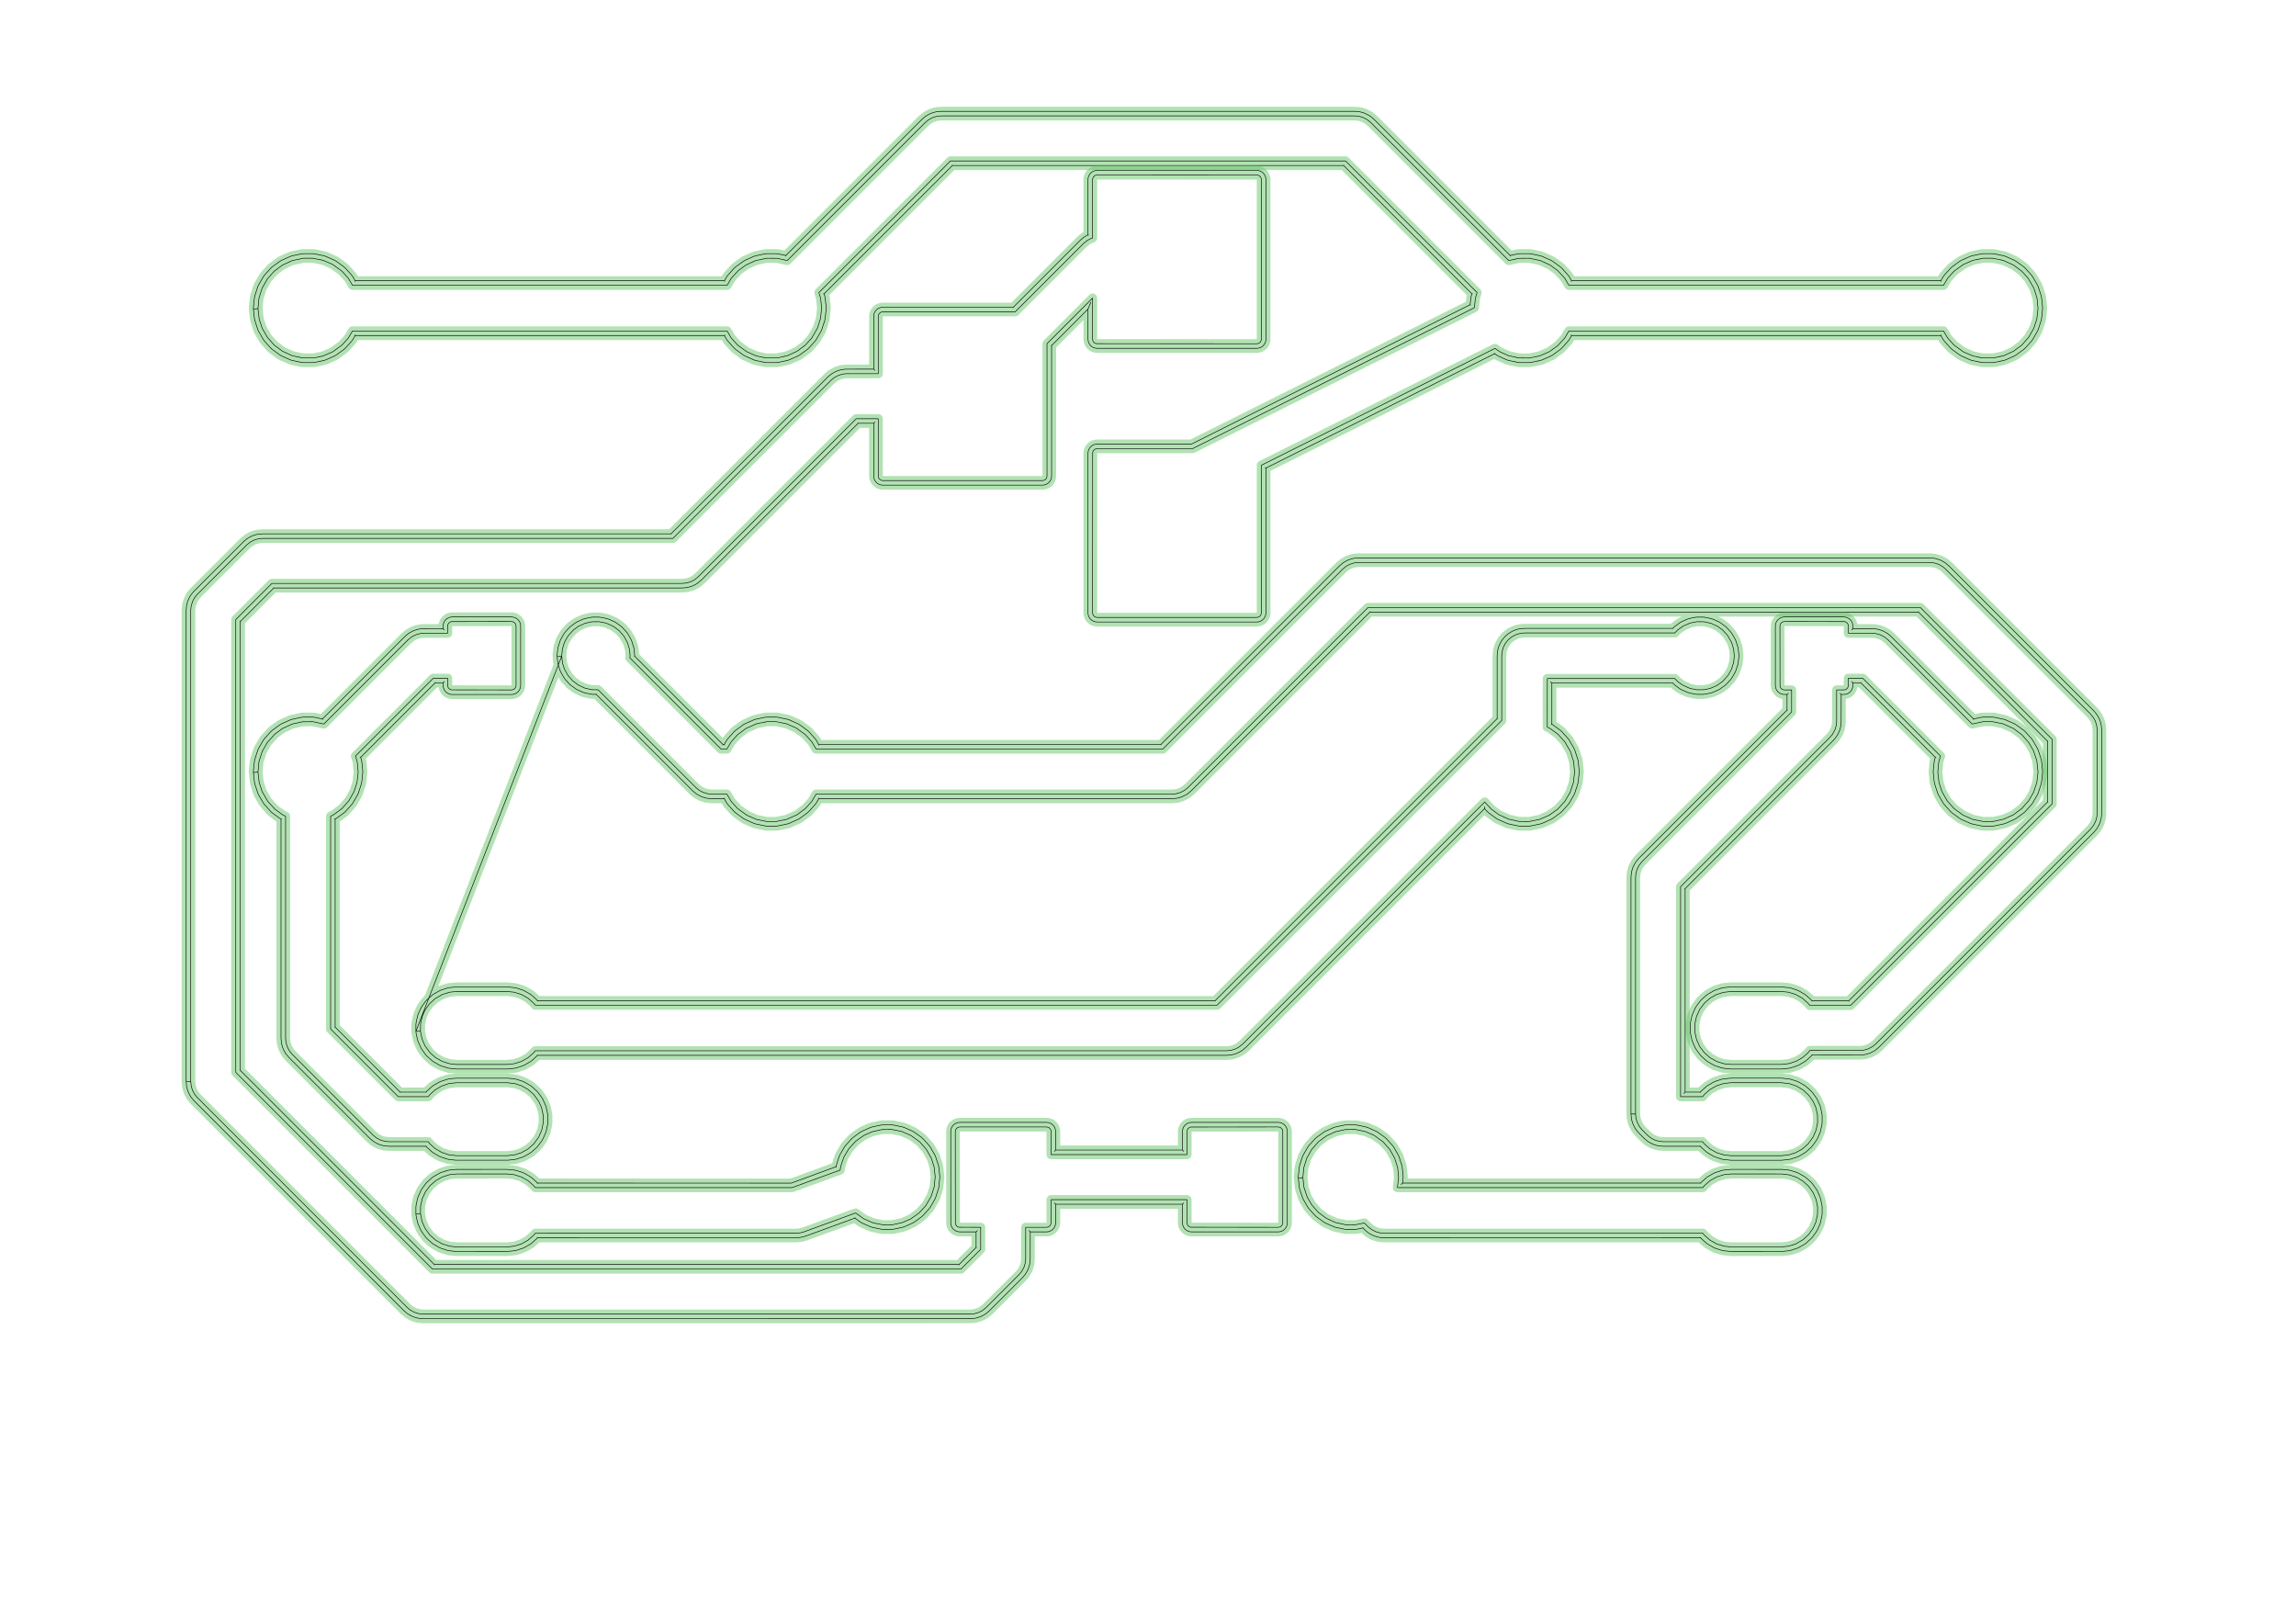 <?xml version="1.0" standalone="no"?>
<!DOCTYPE svg PUBLIC "-//W3C//DTD SVG 1.1//EN"
"http://www.w3.org/Graphics/SVG/1.1/DTD/svg11.dtd">
<!-- original:
<svg width="190.261" height="132.661" viewBox="0 0 3963.78 2763.78" version="1.1"
-->
<svg width="1902.61" height="1326.61" viewBox="0 0 3963.78 2763.78" version="1.1"
xmlns="http://www.w3.org/2000/svg"
xmlns:xlink="http://www.w3.org/1999/xlink">
<polyline points="437.528,1333.54 439.248,1349.9 439.932,1353.12 445.016,1368.77 446.354,1371.77 454.582,1386.02 456.516,1388.69 467.526,1400.91 469.972,1403.11 483.282,1412.79 485.14,1413.86 485.99,1413.43 485.14,1413.86 485.14,1792.31 485.812,1799.9 486.414,1802.93 488.178,1808.75 489.36,1811.6 492.224,1816.96 493.94,1819.53 498.832,1825.37 638.406,1964.94 644.25,1969.84 646.816,1971.55 652.176,1974.42 655.028,1975.6 660.844,1977.36 663.872,1977.97 671.464,1978.64 735.43,1978.64 735.648,1978.09 735.43,1978.64 737.084,1980.47 745.646,1988.18 748.31,1990.12 758.29,1995.88 761.296,1997.22 772.256,2000.78 775.476,2001.46 786.936,2002.67 876.842,2002.67 888.302,2001.46 891.522,2000.78 902.482,1997.22 905.488,1995.88 915.468,1990.12 918.132,1988.18 926.694,1980.47 928.898,1978.03 935.67,1968.7 937.316,1965.85 942.004,1955.33 943.02,1952.2 945.416,1940.92 945.76,1937.65 945.76,1926.13 945.416,1922.85 943.02,1911.58 942.004,1908.45 937.316,1897.92 935.67,1895.07 928.898,1885.75 926.694,1883.3 918.132,1875.59 915.468,1873.66 905.488,1867.9 902.482,1866.56 891.522,1863 888.302,1862.31 876.842,1861.11 786.936,1861.11 775.476,1862.31 772.256,1863 761.296,1866.56 758.29,1867.9 748.31,1873.66 745.646,1875.59 737.084,1883.3 735.43,1885.14 735.648,1885.69 735.43,1885.14 690.826,1885.14 690.578,1885.74 690.826,1885.14 578.638,1772.95 578.038,1773.2 578.638,1772.95 578.638,1413.86 577.758,1413.4 578.638,1413.86 580.496,1412.79 593.806,1403.11 596.252,1400.91 607.262,1388.69 609.196,1386.02 617.424,1371.77 618.762,1368.77 623.846,1353.12 624.53,1349.9 626.25,1333.54 626.25,1330.24 624.53,1313.88 622.714,1307.18 621.53,1306.86 622.714,1307.18 751.252,1178.64 751.004,1178.04 751.252,1178.64 764.96,1178.64 767.068,1176.44 764.96,1178.64 765.262,1186.14 766.158,1189.1 767.614,1191.82 769.572,1194.21 771.958,1196.16 774.682,1197.62 777.636,1198.52 780.708,1198.82 883.07,1198.82 886.142,1198.52 889.096,1197.62 891.82,1196.16 894.206,1194.21 896.164,1191.82 897.62,1189.1 898.516,1186.14 898.818,1183.07 898.818,1080.71 898.516,1077.64 897.62,1074.68 896.164,1071.96 894.206,1069.57 891.82,1067.61 889.096,1066.16 886.142,1065.26 883.07,1064.96 780.708,1064.96 777.636,1065.26 774.682,1066.16 771.958,1067.61 769.572,1069.57 767.614,1071.96 766.158,1074.68 765.262,1077.64 764.96,1085.14 767.062,1087.33 764.96,1085.14 730.346,1085.22 724.298,1085.81 721.27,1086.41 715.454,1088.18 712.602,1089.36 707.242,1092.22 704.676,1093.94 698.834,1098.83 556.634,1241.03 556.94,1242.02 556.634,1241.03 543.39,1238.22 540.116,1237.87 523.662,1237.87 520.388,1238.22 504.296,1241.64 501.164,1242.65 486.134,1249.35 483.282,1250.99 469.972,1260.66 467.526,1262.87 456.516,1275.09 454.582,1277.76 446.354,1292 445.016,1295.01 439.932,1310.66 439.248,1313.88 437.528,1330.24 437.528,1333.54 445.358,1332.71 447.42,1350.68 452.504,1366.33 462.368,1383.42 474.6,1396.74 487.91,1406.42 493.014,1408.88 493.014,1792.31 493.648,1799.13 495.714,1806.46 500.026,1814.53 504.4,1819.8 643.974,1959.38 650.528,1964.61 657.314,1968.06 664.644,1970.13 671.464,1970.76 739.336,1970.76 742.352,1974.62 750.916,1982.33 762.226,1989.06 774.69,1993.29 787.758,1994.84 876.02,1994.84 889.088,1993.29 900.048,1989.73 911.53,1983.3 921.426,1974.62 930.124,1962.65 935.318,1950.56 937.886,1937.65 937.714,1924.49 934.81,1911.65 930.124,1901.13 921.426,1889.16 911.53,1880.48 900.048,1874.05 889.088,1870.49 876.02,1868.94 787.758,1868.94 774.69,1870.49 762.226,1874.72 750.916,1881.45 742.352,1889.16 739.336,1893.01 687.566,1893.01 570.764,1776.21 570.764,1408.88 575.868,1406.42 590.402,1395.64 602.378,1382.08 611.274,1366.33 616.358,1350.68 618.42,1332.71 616.7,1314.7 613.734,1305.02 747.992,1170.76 772.834,1170.76 772.834,1183.07 773.434,1186.08 774.16,1187.44 776.334,1189.62 779.172,1190.79 883.07,1190.94 886.084,1190.34 888.638,1188.64 890.344,1186.08 890.944,1183.07 890.944,1080.71 890.344,1077.69 889.618,1076.33 887.444,1074.16 886.084,1073.43 883.07,1072.83 779.172,1072.99 776.334,1074.16 774.16,1076.33 773.434,1077.69 772.834,1080.71 772.834,1093.01 731.89,1093.01 725.07,1093.65 717.74,1095.71 710.954,1099.17 704.4,1104.4 559.066,1249.74 540.116,1245.75 522.026,1245.92 504.366,1249.85 487.91,1257.36 474.6,1267.03 461.4,1281.69 452.504,1297.45 447.078,1314.7 445.358,1332.71" style="stroke:rgb(103,198,105);stroke-width:15.748;fill:none;stroke-opacity:0.5;stroke-linecap:round;stroke-linejoin:round;;fill:none"/>
<polyline points="437.528,1333.54 439.248,1349.9 439.932,1353.12 445.016,1368.77 446.354,1371.77 454.582,1386.02 456.516,1388.69 467.526,1400.91 469.972,1403.11 483.282,1412.79 485.14,1413.86 485.99,1413.43 485.14,1413.86 485.14,1792.31 485.812,1799.9 486.414,1802.93 488.178,1808.75 489.36,1811.6 492.224,1816.96 493.94,1819.53 498.832,1825.37 638.406,1964.94 644.25,1969.84 646.816,1971.55 652.176,1974.42 655.028,1975.6 660.844,1977.36 663.872,1977.97 671.464,1978.64 735.43,1978.64 735.648,1978.09 735.43,1978.64 737.084,1980.47 745.646,1988.18 748.31,1990.12 758.29,1995.88 761.296,1997.22 772.256,2000.78 775.476,2001.46 786.936,2002.67 876.842,2002.67 888.302,2001.46 891.522,2000.78 902.482,1997.22 905.488,1995.88 915.468,1990.12 918.132,1988.18 926.694,1980.47 928.898,1978.03 935.67,1968.7 937.316,1965.85 942.004,1955.33 943.02,1952.2 945.416,1940.92 945.76,1937.65 945.76,1926.13 945.416,1922.85 943.02,1911.58 942.004,1908.45 937.316,1897.92 935.67,1895.07 928.898,1885.75 926.694,1883.3 918.132,1875.59 915.468,1873.66 905.488,1867.9 902.482,1866.56 891.522,1863 888.302,1862.31 876.842,1861.11 786.936,1861.11 775.476,1862.31 772.256,1863 761.296,1866.56 758.29,1867.9 748.31,1873.66 745.646,1875.59 737.084,1883.3 735.43,1885.14 735.648,1885.69 735.43,1885.14 690.826,1885.14 690.578,1885.74 690.826,1885.14 578.638,1772.95 578.038,1773.2 578.638,1772.95 578.638,1413.86 577.758,1413.4 578.638,1413.86 580.496,1412.79 593.806,1403.11 596.252,1400.91 607.262,1388.69 609.196,1386.02 617.424,1371.77 618.762,1368.77 623.846,1353.12 624.53,1349.9 626.25,1333.54 626.25,1330.24 624.53,1313.88 622.714,1307.18 621.53,1306.86 622.714,1307.18 751.252,1178.64 751.004,1178.04 751.252,1178.64 764.96,1178.64 767.068,1176.44 764.96,1178.64 765.262,1186.14 766.158,1189.1 767.614,1191.82 769.572,1194.21 771.958,1196.16 774.682,1197.62 777.636,1198.52 780.708,1198.82 883.07,1198.82 886.142,1198.52 889.096,1197.62 891.82,1196.16 894.206,1194.21 896.164,1191.82 897.62,1189.1 898.516,1186.14 898.818,1183.07 898.818,1080.71 898.516,1077.64 897.62,1074.68 896.164,1071.96 894.206,1069.57 891.82,1067.61 889.096,1066.16 886.142,1065.26 883.07,1064.96 780.708,1064.96 777.636,1065.26 774.682,1066.16 771.958,1067.61 769.572,1069.57 767.614,1071.96 766.158,1074.68 765.262,1077.64 764.96,1085.14 767.062,1087.33 764.96,1085.14 730.346,1085.22 724.298,1085.81 721.27,1086.41 715.454,1088.18 712.602,1089.36 707.242,1092.22 704.676,1093.94 698.834,1098.83 556.634,1241.03 556.94,1242.02 556.634,1241.03 543.39,1238.22 540.116,1237.87 523.662,1237.87 520.388,1238.22 504.296,1241.64 501.164,1242.65 486.134,1249.35 483.282,1250.99 469.972,1260.66 467.526,1262.87 456.516,1275.09 454.582,1277.76 446.354,1292 445.016,1295.01 439.932,1310.66 439.248,1313.88 437.528,1330.24 437.528,1333.54 445.358,1332.71 447.42,1350.68 452.504,1366.33 462.368,1383.42 474.6,1396.74 487.91,1406.42 493.014,1408.88 493.014,1792.31 493.648,1799.13 495.714,1806.46 500.026,1814.53 504.4,1819.8 643.974,1959.38 650.528,1964.61 657.314,1968.06 664.644,1970.13 671.464,1970.76 739.336,1970.76 742.352,1974.62 750.916,1982.33 762.226,1989.06 774.69,1993.29 787.758,1994.84 876.02,1994.84 889.088,1993.29 900.048,1989.73 911.53,1983.3 921.426,1974.62 930.124,1962.65 935.318,1950.56 937.886,1937.65 937.714,1924.49 934.81,1911.65 930.124,1901.13 921.426,1889.16 911.53,1880.48 900.048,1874.05 889.088,1870.49 876.02,1868.94 787.758,1868.94 774.69,1870.49 762.226,1874.72 750.916,1881.45 742.352,1889.16 739.336,1893.01 687.566,1893.01 570.764,1776.21 570.764,1408.88 575.868,1406.42 590.402,1395.64 602.378,1382.08 611.274,1366.33 616.358,1350.68 618.42,1332.71 616.7,1314.7 613.734,1305.02 747.992,1170.76 772.834,1170.76 772.834,1183.07 773.434,1186.08 774.16,1187.44 776.334,1189.62 779.172,1190.79 883.07,1190.94 886.084,1190.34 888.638,1188.64 890.344,1186.08 890.944,1183.07 890.944,1080.71 890.344,1077.69 889.618,1076.33 887.444,1074.16 886.084,1073.43 883.07,1072.83 779.172,1072.99 776.334,1074.16 774.16,1076.33 773.434,1077.69 772.834,1080.71 772.834,1093.01 731.89,1093.01 725.07,1093.65 717.74,1095.71 710.954,1099.17 704.4,1104.4 559.066,1249.74 540.116,1245.75 522.026,1245.92 504.366,1249.85 487.91,1257.36 474.6,1267.03 461.4,1281.69 452.504,1297.45 447.078,1314.7 445.358,1332.71" style="stroke:rgb(0,0,0);stroke-width:1px;fill:none;stroke-opacity:1;stroke-linecap:round;stroke-linejoin:round;;fill:none"/>
<polyline points="725.892,1780.17 728.46,1793.08 733.654,1805.17 742.352,1817.14 752.248,1825.82 763.73,1832.25 776.3,1836.15 788.582,1837.4 875.196,1837.4 887.478,1836.15 900.048,1832.25 911.53,1825.82 921.426,1817.14 924.08,1813.78 2117.5,1813.78 2125.92,1812.84 2133.26,1810.45 2138.71,1807.54 2145.34,1802.25 2563.22,1384.37 2574.6,1396.74 2587.91,1406.42 2604.37,1413.93 2622.03,1417.86 2640.12,1418.03 2657.85,1414.44 2674.44,1407.24 2689.18,1396.74 2701.41,1383.42 2710.6,1367.84 2716.36,1350.68 2718.42,1332.71 2716.7,1314.7 2711.27,1297.45 2701.41,1280.36 2689.18,1267.03 2675.87,1257.36 2671.24,1255.12 2671.26,1171.26 2891.4,1171.26 2896.16,1176.29 2904.82,1182.58 2917.59,1188.27 2929.69,1190.66 2942.03,1190.49 2952.49,1188.27 2963.83,1183.41 2973.91,1176.29 2983.26,1165.91 2989.28,1155.14 2992.93,1143.35 2994.05,1132.71 2992.93,1120.42 2989.28,1108.64 2982.3,1096.54 2973.91,1087.48 2965.26,1081.19 2954.06,1076.02 2942.03,1073.29 2929.69,1073.11 2917.59,1075.51 2906.25,1080.37 2896.16,1087.48 2891.4,1092.51 2631.89,1092.51 2624.97,1093.16 2617.55,1095.25 2609.39,1099.61 2603.53,1104.62 2598.75,1110.68 2595.25,1117.55 2593.16,1124.97 2592.51,1131.89 2592.51,1243.71 2101.19,1735.03 924.078,1735.03 921.426,1731.68 911.53,1723 900.048,1716.57 887.478,1712.66 875.196,1711.42 788.582,1711.42 776.3,1712.66 763.73,1716.57 750.916,1723.97 741.25,1732.9 733.654,1743.65 728.968,1754.17 726.064,1767.01 725.892,1780.17 718.018,1780.17 718.018,1768.65 718.362,1765.37 720.758,1754.1 721.774,1750.97 726.462,1740.44 728.108,1737.59 734.88,1728.27 737.084,1725.82 745.646,1718.11 748.31,1716.18 758.29,1710.42 761.296,1709.08 772.256,1705.52 775.476,1704.83 788.582,1703.54 875.196,1703.54 888.302,1704.83 891.522,1705.52 902.482,1709.08 905.488,1710.42 915.468,1716.18 918.132,1718.11 926.694,1725.82 927.896,1727.16 927.592,1727.84 927.896,1727.16 2097.93,1727.16 2098.17,1727.76 2097.93,1727.16 2584.64,1240.45 2585.23,1240.69 2584.64,1240.45 2584.64,1131.89 2585.32,1124.2 2585.92,1121.17 2587.72,1115.26 2588.9,1112.41 2591.81,1106.96 2593.52,1104.4 2597.44,1099.62 2599.62,1097.44 2604.4,1093.52 2606.96,1091.81 2612.41,1088.9 2615.26,1087.72 2621.17,1085.92 2624.2,1085.32 2631.89,1084.64 2887.9,1084.64 2888.05,1085.08 2887.9,1084.64 2891.54,1081.11 2900.19,1074.82 2903.04,1073.18 2912.82,1068.83 2915.95,1067.81 2926.41,1065.58 2929.69,1065.24 2940.39,1065.24 2943.66,1065.58 2954.13,1067.81 2957.26,1068.83 2967.03,1073.18 2969.89,1074.82 2978.54,1081.11 2980.99,1083.32 2988.15,1091.27 2990.08,1093.93 2995.43,1103.2 2996.77,1106.21 3000.08,1116.38 3000.76,1119.6 3001.88,1130.24 3001.88,1133.54 3000.76,1144.18 3000.08,1147.4 2996.77,1157.57 2995.43,1160.58 2990.08,1169.85 2988.15,1172.51 2980.99,1180.46 2978.54,1182.66 2969.89,1188.95 2967.03,1190.6 2957.26,1194.95 2954.13,1195.97 2943.66,1198.19 2940.39,1198.54 2929.69,1198.54 2926.41,1198.19 2915.95,1195.97 2912.82,1194.95 2903.04,1190.6 2900.19,1188.95 2891.54,1182.66 2887.9,1179.14 2888.05,1178.69 2887.9,1179.14 2679.13,1179.14 2676.83,1176.83 2679.13,1179.14 2679.12,1250.2 2678.27,1250.62 2679.12,1250.2 2680.5,1250.99 2693.81,1260.66 2696.25,1262.87 2707.26,1275.09 2709.2,1277.76 2717.42,1292 2718.76,1295.01 2723.85,1310.66 2724.53,1313.88 2726.25,1330.24 2726.25,1333.54 2724.53,1349.9 2723.85,1353.12 2718.76,1368.77 2717.42,1371.77 2709.2,1386.02 2707.26,1388.69 2696.25,1400.91 2693.81,1403.11 2680.5,1412.79 2677.64,1414.43 2662.61,1421.12 2659.48,1422.14 2643.39,1425.56 2640.12,1425.91 2623.66,1425.91 2620.39,1425.56 2604.3,1422.14 2601.16,1421.12 2586.13,1414.43 2583.28,1412.79 2569.97,1403.11 2567.53,1400.91 2562.92,1395.8 2562.95,1392.44 2562.92,1395.8 2150.91,1807.82 2144.99,1812.77 2142.42,1814.49 2136.98,1817.4 2134.12,1818.58 2128.21,1820.37 2125.19,1820.97 2117.5,1821.66 927.898,1821.66 927.686,1821.11 927.898,1821.66 926.694,1822.99 918.132,1830.7 915.468,1832.64 905.488,1838.4 902.482,1839.74 891.522,1843.3 888.302,1843.98 875.196,1845.27 788.582,1845.27 775.476,1843.98 772.256,1843.3 761.296,1839.74 758.29,1838.4 748.31,1832.64 745.646,1830.7 737.084,1822.99 734.88,1820.55 728.108,1811.22 726.462,1808.37 721.774,1797.85 720.758,1794.72 718.362,1783.44 718.018,1780.17 969.728,1132.71 970.846,1120.42 974.494,1108.64 980.514,1097.87 989.864,1087.48 998.52,1081.19 1009.72,1076.02 1021.75,1073.29 1034.09,1073.11 1046.19,1075.51 1058.96,1081.19 1068.84,1088.59 1076.96,1097.87 1082.98,1108.64 1086.63,1120.42 1087.75,1131.07 1087.45,1135.62 1244.84,1293.01 1254.86,1293.01 1262.37,1280.36 1273.38,1268.13 1287.91,1257.36 1305.93,1249.34 1323.66,1245.75 1340.12,1245.75 1357.85,1249.34 1374.44,1256.54 1390.4,1268.13 1401.41,1280.36 1408.91,1293.01 2007.39,1293.01 2318.18,982.22 2324.73,976.988 2330.09,974.122 2337.33,971.768 2345.67,970.832 3331.26,970.832 3339.6,971.768 3346.84,974.122 3353.48,977.844 3358.75,982.218 3609.08,1232.54 3614.31,1239.1 3617.17,1244.46 3619.53,1251.7 3620.46,1260.03 3620.46,1403.75 3619.83,1410.56 3617.76,1417.89 3614.31,1424.68 3609.08,1431.23 3238.41,1801.9 3233.14,1806.27 3225.07,1810.58 3217.74,1812.65 3211.7,1813.24 3124.44,1813.28 3121.43,1817.14 3112.86,1824.85 3101.55,1831.58 3089.09,1835.81 3076.02,1837.36 2987.76,1837.36 2976.3,1836.15 2963.73,1832.25 2952.25,1825.82 2942.35,1817.14 2934.48,1806.6 2928.97,1794.64 2926.06,1781.81 2926.06,1767.01 2928.97,1754.17 2934.48,1742.22 2942.35,1731.68 2952.25,1723 2962.23,1717.24 2974.69,1713.01 2988.58,1711.42 3075.2,1711.42 3087.48,1712.66 3100.05,1716.57 3111.53,1723 3121.43,1731.68 3124.44,1735.53 3194.82,1735.53 3542.71,1387.64 3542.71,1276.13 3315.16,1048.58 2361.77,1048.58 2050.98,1359.38 2044.42,1364.61 2037.64,1368.06 2030.31,1370.13 2023.49,1370.76 1408.91,1370.76 1401.41,1383.42 1390.4,1395.64 1375.87,1406.42 1357.85,1414.44 1340.12,1418.03 1323.66,1418.03 1305.93,1414.44 1289.34,1407.24 1273.38,1395.64 1262.37,1383.42 1254.86,1370.76 1228.74,1370.76 1221.92,1370.13 1213.16,1367.47 1206.52,1363.75 1201.25,1359.38 1032.54,1190.66 1021.75,1190.49 1009.72,1187.76 998.52,1182.58 988.642,1175.19 980.514,1165.91 974.494,1155.14 971.188,1144.96 969.728,1132.71 961.896,1133.54 963.014,1144.18 963.7,1147.4 967.006,1157.57 968.344,1160.58 973.694,1169.85 975.63,1172.51 982.79,1180.46 985.236,1182.66 993.892,1188.95 996.744,1190.6 1006.52,1194.95 1009.65,1195.97 1020.12,1198.19 1023.39,1198.54 1029.28,1198.54 1029.51,1198.01 1029.28,1198.54 1195.68,1364.94 1201.53,1369.84 1204.09,1371.55 1209.45,1374.42 1212.3,1375.6 1218.12,1377.36 1221.15,1377.97 1228.74,1378.64 1250.32,1378.64 1250.86,1377.69 1250.32,1378.64 1254.58,1386.02 1256.52,1388.69 1267.53,1400.91 1269.97,1403.11 1283.28,1412.79 1286.13,1414.43 1301.16,1421.12 1304.3,1422.14 1320.39,1425.56 1323.66,1425.91 1340.12,1425.91 1343.39,1425.56 1359.48,1422.14 1362.61,1421.12 1377.64,1414.43 1380.5,1412.79 1393.81,1403.11 1396.25,1400.91 1407.26,1388.69 1409.2,1386.02 1413.46,1378.64 1412.9,1377.64 1413.46,1378.64 2023.49,1378.64 2031.08,1377.97 2034.11,1377.36 2039.92,1375.6 2048.14,1371.55 2050.7,1369.84 2056.55,1364.94 2365.03,1056.46 2364.78,1055.86 2365.03,1056.46 3311.9,1056.46 3312.15,1055.86 3311.9,1056.46 3534.84,1279.39 3535.44,1279.15 3534.84,1279.39 3534.84,1384.38 3535.44,1384.63 3534.84,1384.38 3191.56,1727.66 3191.81,1728.26 3191.56,1727.66 3128.35,1727.66 3128.13,1728.21 3128.35,1727.66 3126.69,1725.82 3118.13,1718.11 3115.47,1716.18 3105.49,1710.42 3102.48,1709.08 3091.52,1705.52 3088.3,1704.83 3075.2,1703.54 2988.58,1703.54 2975.48,1704.83 2972.26,1705.52 2961.3,1709.08 2958.29,1710.42 2948.31,1716.18 2945.65,1718.11 2937.08,1725.82 2934.88,1728.27 2928.11,1737.59 2926.46,1740.44 2921.77,1750.97 2920.76,1754.1 2918.36,1765.37 2918.02,1768.65 2918.02,1780.17 2918.36,1783.44 2920.76,1794.72 2921.77,1797.85 2926.46,1808.37 2928.11,1811.22 2934.88,1820.55 2937.08,1822.99 2945.65,1830.7 2948.31,1832.64 2958.29,1838.4 2961.3,1839.74 2972.26,1843.3 2975.48,1843.98 2988.58,1845.27 3075.2,1845.27 3088.3,1843.98 3091.52,1843.3 3102.48,1839.74 3105.49,1838.4 3115.47,1832.64 3118.13,1830.7 3126.69,1822.99 3128.35,1821.16 3128.13,1820.61 3128.35,1821.16 3212.47,1821.08 3218.52,1820.48 3221.54,1819.88 3227.36,1818.12 3230.21,1816.94 3235.57,1814.07 3238.14,1812.36 3243.98,1807.46 3614.64,1436.8 3619.54,1430.96 3621.25,1428.39 3624.12,1423.03 3625.3,1420.18 3627.06,1414.36 3627.67,1411.34 3628.34,1403.75 3628.34,1260.03 3627.67,1252.44 3627.06,1249.41 3625.3,1243.6 3624.12,1240.74 3621.25,1235.38 3619.54,1232.82 3614.64,1226.98 3364.32,976.652 3358.48,971.758 3355.91,970.042 3350.55,967.178 3347.7,965.996 3341.88,964.232 3338.85,963.63 3331.26,962.958 2345.67,962.958 2338.08,963.63 2335.05,964.232 2329.23,965.996 2326.38,967.178 2321.02,970.044 2318.45,971.758 2312.61,976.652 2004.13,1285.14 2004.37,1285.74 2004.13,1285.14 1413.46,1285.14 1412.9,1286.14 1413.46,1285.14 1409.2,1277.76 1407.26,1275.09 1396.25,1262.87 1393.81,1260.66 1380.5,1250.99 1377.64,1249.35 1362.61,1242.65 1359.48,1241.64 1343.39,1238.22 1340.12,1237.87 1323.66,1237.87 1320.39,1238.22 1304.3,1241.64 1301.16,1242.65 1286.13,1249.35 1283.28,1250.99 1269.97,1260.66 1267.53,1262.87 1256.52,1275.09 1254.58,1277.76 1250.32,1285.14 1250.87,1286.14 1250.32,1285.14 1248.1,1285.14 1247.85,1285.74 1248.1,1285.14 1095.58,1132.62 1095.12,1132.83 1095.58,1132.62 1095.58,1130.24 1094.46,1119.6 1093.78,1116.38 1090.47,1106.21 1089.13,1103.2 1083.78,1093.93 1081.85,1091.27 1074.69,1083.32 1072.24,1081.11 1063.59,1074.82 1060.74,1073.18 1050.96,1068.83 1047.83,1067.81 1037.36,1065.58 1034.09,1065.24 1023.39,1065.24 1020.12,1065.58 1009.65,1067.81 1006.52,1068.83 996.744,1073.18 993.892,1074.82 985.236,1081.11 982.79,1083.32 975.63,1091.27 973.694,1093.93 968.344,1103.2 967.006,1106.21 963.7,1116.38 963.014,1119.6 961.896,1130.24 961.896,1133.54" style="stroke:rgb(103,198,105);stroke-width:15.748;fill:none;stroke-opacity:0.5;stroke-linecap:round;stroke-linejoin:round;;fill:none"/>
<polyline points="725.892,1780.17 728.46,1793.08 733.654,1805.17 742.352,1817.14 752.248,1825.82 763.73,1832.25 776.3,1836.15 788.582,1837.4 875.196,1837.4 887.478,1836.15 900.048,1832.25 911.53,1825.82 921.426,1817.14 924.08,1813.78 2117.5,1813.78 2125.92,1812.84 2133.26,1810.45 2138.71,1807.54 2145.34,1802.25 2563.22,1384.37 2574.6,1396.74 2587.91,1406.42 2604.37,1413.93 2622.03,1417.86 2640.12,1418.03 2657.85,1414.44 2674.44,1407.24 2689.18,1396.74 2701.41,1383.42 2710.6,1367.84 2716.36,1350.68 2718.42,1332.71 2716.7,1314.7 2711.27,1297.45 2701.41,1280.36 2689.18,1267.03 2675.87,1257.36 2671.24,1255.12 2671.26,1171.26 2891.4,1171.26 2896.16,1176.29 2904.82,1182.58 2917.59,1188.27 2929.69,1190.66 2942.03,1190.49 2952.49,1188.27 2963.83,1183.41 2973.91,1176.29 2983.26,1165.91 2989.28,1155.14 2992.93,1143.35 2994.05,1132.71 2992.93,1120.42 2989.28,1108.64 2982.3,1096.54 2973.91,1087.48 2965.26,1081.19 2954.06,1076.02 2942.03,1073.29 2929.69,1073.11 2917.59,1075.51 2906.25,1080.37 2896.16,1087.48 2891.4,1092.51 2631.89,1092.51 2624.97,1093.16 2617.55,1095.25 2609.39,1099.61 2603.53,1104.62 2598.75,1110.68 2595.25,1117.55 2593.16,1124.97 2592.51,1131.89 2592.51,1243.71 2101.19,1735.03 924.078,1735.03 921.426,1731.68 911.53,1723 900.048,1716.57 887.478,1712.66 875.196,1711.42 788.582,1711.42 776.3,1712.66 763.73,1716.57 750.916,1723.97 741.25,1732.9 733.654,1743.65 728.968,1754.17 726.064,1767.01 725.892,1780.17 718.018,1780.17 718.018,1768.65 718.362,1765.37 720.758,1754.1 721.774,1750.97 726.462,1740.44 728.108,1737.59 734.88,1728.27 737.084,1725.82 745.646,1718.11 748.31,1716.18 758.29,1710.42 761.296,1709.08 772.256,1705.52 775.476,1704.83 788.582,1703.54 875.196,1703.54 888.302,1704.83 891.522,1705.52 902.482,1709.08 905.488,1710.42 915.468,1716.18 918.132,1718.11 926.694,1725.82 927.896,1727.16 927.592,1727.84 927.896,1727.16 2097.93,1727.16 2098.17,1727.76 2097.93,1727.16 2584.64,1240.45 2585.23,1240.69 2584.64,1240.45 2584.64,1131.89 2585.32,1124.2 2585.92,1121.17 2587.72,1115.26 2588.9,1112.41 2591.81,1106.96 2593.52,1104.4 2597.44,1099.62 2599.62,1097.44 2604.4,1093.52 2606.96,1091.81 2612.41,1088.9 2615.26,1087.72 2621.17,1085.92 2624.2,1085.32 2631.89,1084.64 2887.9,1084.64 2888.05,1085.08 2887.9,1084.64 2891.54,1081.11 2900.19,1074.82 2903.04,1073.18 2912.82,1068.83 2915.95,1067.81 2926.41,1065.58 2929.69,1065.24 2940.39,1065.24 2943.66,1065.58 2954.13,1067.81 2957.26,1068.83 2967.03,1073.18 2969.89,1074.82 2978.54,1081.11 2980.99,1083.32 2988.15,1091.27 2990.08,1093.93 2995.43,1103.2 2996.77,1106.21 3000.08,1116.38 3000.76,1119.6 3001.88,1130.24 3001.88,1133.54 3000.76,1144.18 3000.08,1147.4 2996.77,1157.57 2995.43,1160.58 2990.08,1169.85 2988.15,1172.51 2980.99,1180.46 2978.54,1182.66 2969.89,1188.95 2967.03,1190.6 2957.26,1194.95 2954.13,1195.97 2943.66,1198.19 2940.39,1198.54 2929.69,1198.54 2926.41,1198.19 2915.95,1195.97 2912.82,1194.95 2903.04,1190.6 2900.19,1188.95 2891.54,1182.66 2887.9,1179.14 2888.05,1178.69 2887.9,1179.14 2679.13,1179.14 2676.83,1176.83 2679.13,1179.14 2679.12,1250.2 2678.27,1250.62 2679.12,1250.2 2680.5,1250.99 2693.81,1260.66 2696.25,1262.87 2707.26,1275.09 2709.2,1277.76 2717.42,1292 2718.76,1295.01 2723.85,1310.66 2724.53,1313.88 2726.25,1330.24 2726.25,1333.54 2724.53,1349.9 2723.85,1353.12 2718.76,1368.77 2717.42,1371.77 2709.2,1386.02 2707.26,1388.69 2696.25,1400.91 2693.81,1403.11 2680.5,1412.79 2677.64,1414.43 2662.61,1421.12 2659.48,1422.14 2643.39,1425.56 2640.12,1425.91 2623.66,1425.91 2620.39,1425.56 2604.3,1422.14 2601.16,1421.12 2586.13,1414.43 2583.28,1412.79 2569.97,1403.11 2567.53,1400.91 2562.92,1395.8 2562.95,1392.44 2562.92,1395.8 2150.91,1807.82 2144.99,1812.77 2142.42,1814.49 2136.98,1817.4 2134.12,1818.58 2128.21,1820.37 2125.19,1820.97 2117.5,1821.66 927.898,1821.66 927.686,1821.11 927.898,1821.66 926.694,1822.99 918.132,1830.7 915.468,1832.64 905.488,1838.4 902.482,1839.74 891.522,1843.3 888.302,1843.98 875.196,1845.27 788.582,1845.27 775.476,1843.98 772.256,1843.3 761.296,1839.74 758.29,1838.4 748.31,1832.64 745.646,1830.7 737.084,1822.99 734.88,1820.55 728.108,1811.22 726.462,1808.37 721.774,1797.85 720.758,1794.72 718.362,1783.44 718.018,1780.17 969.728,1132.71 970.846,1120.42 974.494,1108.64 980.514,1097.87 989.864,1087.48 998.52,1081.19 1009.72,1076.02 1021.75,1073.29 1034.09,1073.11 1046.19,1075.51 1058.96,1081.19 1068.84,1088.59 1076.96,1097.87 1082.98,1108.64 1086.63,1120.42 1087.75,1131.07 1087.45,1135.62 1244.84,1293.01 1254.86,1293.01 1262.37,1280.36 1273.38,1268.13 1287.91,1257.36 1305.93,1249.34 1323.66,1245.75 1340.12,1245.75 1357.85,1249.34 1374.44,1256.54 1390.4,1268.13 1401.41,1280.36 1408.91,1293.01 2007.39,1293.01 2318.18,982.22 2324.73,976.988 2330.09,974.122 2337.33,971.768 2345.67,970.832 3331.26,970.832 3339.6,971.768 3346.84,974.122 3353.48,977.844 3358.75,982.218 3609.08,1232.54 3614.31,1239.1 3617.17,1244.46 3619.53,1251.7 3620.46,1260.03 3620.46,1403.75 3619.83,1410.56 3617.76,1417.89 3614.31,1424.68 3609.08,1431.23 3238.41,1801.9 3233.14,1806.27 3225.07,1810.58 3217.74,1812.65 3211.7,1813.24 3124.44,1813.28 3121.43,1817.14 3112.86,1824.85 3101.55,1831.58 3089.09,1835.81 3076.02,1837.36 2987.76,1837.36 2976.3,1836.15 2963.73,1832.25 2952.25,1825.82 2942.35,1817.14 2934.48,1806.6 2928.97,1794.64 2926.06,1781.81 2926.06,1767.01 2928.97,1754.17 2934.48,1742.22 2942.35,1731.68 2952.25,1723 2962.23,1717.24 2974.69,1713.01 2988.58,1711.42 3075.2,1711.42 3087.48,1712.66 3100.05,1716.57 3111.53,1723 3121.43,1731.68 3124.44,1735.53 3194.82,1735.53 3542.71,1387.64 3542.71,1276.13 3315.16,1048.58 2361.77,1048.58 2050.98,1359.38 2044.42,1364.61 2037.64,1368.06 2030.31,1370.13 2023.49,1370.76 1408.91,1370.76 1401.41,1383.42 1390.4,1395.64 1375.87,1406.42 1357.85,1414.44 1340.12,1418.03 1323.66,1418.03 1305.93,1414.44 1289.34,1407.24 1273.38,1395.64 1262.37,1383.42 1254.86,1370.76 1228.74,1370.76 1221.92,1370.13 1213.16,1367.47 1206.52,1363.75 1201.25,1359.38 1032.54,1190.66 1021.75,1190.49 1009.72,1187.76 998.52,1182.58 988.642,1175.19 980.514,1165.91 974.494,1155.14 971.188,1144.96 969.728,1132.71 961.896,1133.54 963.014,1144.18 963.7,1147.4 967.006,1157.57 968.344,1160.58 973.694,1169.85 975.63,1172.51 982.79,1180.46 985.236,1182.66 993.892,1188.95 996.744,1190.6 1006.52,1194.95 1009.65,1195.97 1020.12,1198.19 1023.39,1198.54 1029.28,1198.54 1029.51,1198.01 1029.28,1198.54 1195.68,1364.94 1201.53,1369.84 1204.09,1371.55 1209.45,1374.42 1212.3,1375.6 1218.12,1377.36 1221.15,1377.97 1228.74,1378.64 1250.32,1378.64 1250.86,1377.69 1250.32,1378.64 1254.58,1386.02 1256.52,1388.69 1267.53,1400.91 1269.97,1403.11 1283.28,1412.79 1286.13,1414.43 1301.16,1421.12 1304.3,1422.14 1320.39,1425.56 1323.66,1425.91 1340.12,1425.91 1343.39,1425.56 1359.48,1422.14 1362.61,1421.12 1377.64,1414.43 1380.5,1412.79 1393.81,1403.11 1396.25,1400.91 1407.26,1388.69 1409.2,1386.02 1413.46,1378.64 1412.9,1377.64 1413.46,1378.64 2023.49,1378.64 2031.08,1377.97 2034.11,1377.36 2039.92,1375.6 2048.14,1371.55 2050.7,1369.84 2056.55,1364.94 2365.03,1056.46 2364.78,1055.86 2365.03,1056.46 3311.9,1056.46 3312.15,1055.86 3311.9,1056.46 3534.84,1279.39 3535.44,1279.15 3534.84,1279.39 3534.84,1384.38 3535.44,1384.63 3534.84,1384.38 3191.56,1727.66 3191.81,1728.26 3191.56,1727.66 3128.35,1727.66 3128.13,1728.21 3128.35,1727.66 3126.69,1725.82 3118.13,1718.11 3115.47,1716.18 3105.49,1710.42 3102.48,1709.08 3091.52,1705.52 3088.3,1704.83 3075.2,1703.54 2988.58,1703.54 2975.48,1704.83 2972.26,1705.52 2961.3,1709.08 2958.29,1710.42 2948.31,1716.18 2945.65,1718.11 2937.08,1725.82 2934.88,1728.27 2928.11,1737.59 2926.46,1740.44 2921.77,1750.97 2920.76,1754.1 2918.36,1765.37 2918.02,1768.65 2918.02,1780.17 2918.36,1783.44 2920.76,1794.72 2921.77,1797.85 2926.46,1808.37 2928.11,1811.22 2934.88,1820.55 2937.08,1822.99 2945.65,1830.7 2948.31,1832.64 2958.29,1838.4 2961.3,1839.74 2972.26,1843.3 2975.48,1843.98 2988.58,1845.27 3075.2,1845.27 3088.3,1843.98 3091.52,1843.3 3102.48,1839.74 3105.49,1838.4 3115.47,1832.64 3118.13,1830.7 3126.69,1822.99 3128.35,1821.16 3128.13,1820.61 3128.35,1821.16 3212.47,1821.08 3218.52,1820.48 3221.54,1819.88 3227.36,1818.12 3230.21,1816.94 3235.57,1814.07 3238.14,1812.36 3243.98,1807.46 3614.64,1436.8 3619.54,1430.96 3621.25,1428.39 3624.12,1423.03 3625.3,1420.18 3627.06,1414.36 3627.67,1411.34 3628.34,1403.75 3628.34,1260.03 3627.67,1252.44 3627.06,1249.41 3625.3,1243.6 3624.12,1240.74 3621.25,1235.38 3619.54,1232.82 3614.64,1226.98 3364.32,976.652 3358.48,971.758 3355.91,970.042 3350.55,967.178 3347.7,965.996 3341.88,964.232 3338.85,963.63 3331.26,962.958 2345.67,962.958 2338.08,963.63 2335.05,964.232 2329.23,965.996 2326.38,967.178 2321.02,970.044 2318.45,971.758 2312.61,976.652 2004.13,1285.14 2004.37,1285.74 2004.13,1285.14 1413.46,1285.14 1412.9,1286.14 1413.46,1285.14 1409.2,1277.76 1407.26,1275.09 1396.25,1262.87 1393.81,1260.66 1380.5,1250.99 1377.64,1249.35 1362.61,1242.65 1359.48,1241.64 1343.39,1238.22 1340.12,1237.87 1323.66,1237.87 1320.39,1238.22 1304.3,1241.64 1301.16,1242.65 1286.13,1249.35 1283.28,1250.99 1269.97,1260.66 1267.53,1262.87 1256.52,1275.09 1254.58,1277.76 1250.32,1285.14 1250.87,1286.14 1250.32,1285.14 1248.1,1285.14 1247.85,1285.74 1248.1,1285.14 1095.58,1132.62 1095.12,1132.83 1095.58,1132.62 1095.58,1130.24 1094.46,1119.6 1093.78,1116.38 1090.47,1106.21 1089.13,1103.2 1083.78,1093.93 1081.85,1091.27 1074.69,1083.32 1072.24,1081.11 1063.59,1074.82 1060.74,1073.18 1050.96,1068.83 1047.83,1067.81 1037.36,1065.58 1034.09,1065.24 1023.39,1065.24 1020.12,1065.58 1009.65,1067.81 1006.52,1068.83 996.744,1073.18 993.892,1074.82 985.236,1081.11 982.79,1083.32 975.63,1091.27 973.694,1093.93 968.344,1103.2 967.006,1106.21 963.7,1116.38 963.014,1119.6 961.896,1130.24 961.896,1133.54" style="stroke:rgb(0,0,0);stroke-width:1px;fill:none;stroke-opacity:1;stroke-linecap:round;stroke-linejoin:round;;fill:none"/>
<polyline points="437.528,533.536 439.248,549.898 439.932,553.118 445.016,568.766 446.354,571.774 454.582,586.022 456.516,588.686 467.526,600.912 469.972,603.114 483.282,612.786 486.134,614.432 501.164,621.124 504.296,622.142 520.388,625.562 523.662,625.906 540.116,625.906 543.39,625.562 559.482,622.142 562.614,621.124 577.644,614.432 580.496,612.786 593.806,603.114 596.252,600.912 607.262,588.686 609.248,585.932 613.112,579.138 612.55,578.132 613.112,579.138 1250.67,579.138 1251.23,578.132 1250.67,579.138 1254.53,585.932 1256.52,588.686 1267.53,600.912 1269.97,603.114 1283.28,612.786 1286.13,614.432 1301.16,621.124 1304.3,622.142 1320.39,625.562 1323.66,625.906 1340.12,625.906 1343.39,625.562 1359.48,622.142 1362.61,621.124 1377.64,614.432 1380.5,612.786 1393.81,603.114 1396.25,600.912 1407.26,588.686 1409.2,586.022 1417.42,571.774 1418.76,568.766 1423.85,553.118 1424.53,549.898 1426.25,533.536 1426.25,530.242 1424.53,513.88 1422.71,507.174 1421.81,506.878 1422.71,507.174 1644.25,285.636 1644,285.036 1644.25,285.636 2319.52,285.636 2319.77,285.036 2319.52,285.636 2541.06,507.176 2541.99,506.876 2541.06,507.176 2539.25,513.88 2537.97,526.024 2538.75,526.598 2537.97,526.024 2056.94,766.54 2056.98,766.752 2056.94,766.54 1894.09,766.54 1891.02,766.844 1888.06,767.74 1885.34,769.194 1882.95,771.154 1880.99,773.54 1879.54,776.262 1878.64,779.216 1878.34,782.29 1878.34,1057.89 1878.64,1060.96 1879.54,1063.92 1880.99,1066.64 1882.95,1069.02 1885.34,1070.98 1888.06,1072.44 1891.02,1073.33 1894.09,1073.64 2169.69,1073.64 2172.76,1073.33 2175.72,1072.44 2178.44,1070.98 2180.82,1069.02 2182.78,1066.64 2184.24,1063.92 2185.13,1060.96 2185.44,1057.89 2185.44,807.94 2184.26,807.214 2185.44,807.94 2580.21,610.554 2580.21,609.616 2580.21,610.554 2586.13,614.432 2601.16,621.124 2604.3,622.142 2620.39,625.562 2623.66,625.906 2640.12,625.906 2643.39,625.562 2659.48,622.142 2662.61,621.124 2677.64,614.432 2680.5,612.786 2693.81,603.114 2696.25,600.912 2707.26,588.686 2709.25,585.932 2713.11,579.138 2712.55,578.132 2713.11,579.138 3350.67,579.138 3351.23,578.132 3350.67,579.138 3354.53,585.932 3356.52,588.686 3367.53,600.912 3369.97,603.114 3383.28,612.786 3386.13,614.432 3401.16,621.124 3404.3,622.142 3420.39,625.562 3423.66,625.906 3440.12,625.906 3443.39,625.562 3459.48,622.142 3462.61,621.124 3477.64,614.432 3480.5,612.786 3493.81,603.114 3496.25,600.912 3507.26,588.686 3509.2,586.022 3517.42,571.774 3518.76,568.766 3523.85,553.118 3524.53,549.898 3526.25,533.536 3526.25,530.242 3524.53,513.88 3523.85,510.66 3518.76,495.012 3517.42,492.004 3509.2,477.756 3507.26,475.092 3496.25,462.866 3493.81,460.664 3480.5,450.992 3477.64,449.346 3462.61,442.654 3459.48,441.636 3443.39,438.216 3440.12,437.872 3423.66,437.872 3420.39,438.216 3404.3,441.636 3401.16,442.654 3386.13,449.346 3383.28,450.992 3369.97,460.664 3367.53,462.866 3356.52,475.092 3354.53,477.846 3350.67,484.64 3351.23,485.646 3350.67,484.64 2713.11,484.64 2712.55,485.646 2713.11,484.64 2709.25,477.846 2707.26,475.092 2696.25,462.866 2693.81,460.664 2680.5,450.992 2677.64,449.346 2662.61,442.654 2659.48,441.636 2643.39,438.216 2640.12,437.872 2623.66,437.872 2620.39,438.216 2607.14,441.032 2606.84,442.022 2607.14,441.032 2371.94,205.832 2366.1,200.938 2363.53,199.222 2355.32,195.176 2349.5,193.412 2346.48,192.81 2338.89,192.138 1624.89,192.138 1617.3,192.81 1614.27,193.412 1608.45,195.176 1605.6,196.358 1600.24,199.222 1597.68,200.938 1591.83,205.832 1356.63,441.032 1356.94,442.022 1356.63,441.032 1343.39,438.216 1340.12,437.872 1323.66,437.872 1320.39,438.216 1304.3,441.636 1301.16,442.654 1286.13,449.346 1283.28,450.992 1269.97,460.664 1267.53,462.866 1256.52,475.092 1254.53,477.846 1250.67,484.64 1251.23,485.646 1250.67,484.64 613.112,484.64 612.55,485.646 613.112,484.64 609.248,477.846 607.262,475.092 596.252,462.866 593.806,460.664 580.496,450.992 577.644,449.346 562.614,442.654 559.482,441.636 543.39,438.216 540.116,437.872 523.662,437.872 520.388,438.216 504.296,441.636 501.164,442.654 486.134,449.346 483.282,450.992 469.972,460.664 467.526,462.866 456.516,475.092 454.582,477.756 446.354,492.004 445.016,495.012 439.932,510.66 439.248,513.88 437.528,530.242 437.528,533.536 445.358,532.712 447.42,550.684 452.504,566.332 461.4,582.084 473.376,595.644 487.91,606.416 504.366,613.93 522.026,617.86 541.752,617.86 557.846,614.44 574.442,607.238 590.402,595.644 601.41,583.416 608.532,571.264 1255.25,571.264 1262.37,583.416 1273.38,595.644 1289.34,607.238 1305.93,614.44 1322.03,617.86 1341.75,617.86 1359.41,613.93 1375.87,606.416 1390.4,595.644 1401.41,583.416 1411.27,566.332 1416.7,549.074 1418.42,531.066 1416.7,514.704 1413.73,505.018 1640.99,277.762 2322.78,277.762 2550.04,505.02 2547.08,514.704 2545.36,531.132 2058.79,774.414 1894.09,774.414 1892.55,774.566 1889.71,775.742 1887.54,777.914 1886.37,780.752 1886.21,1057.89 1886.81,1060.9 1888.52,1063.46 1891.08,1065.16 1894.09,1065.76 2169.69,1065.76 2172.7,1065.16 2175.26,1063.46 2176.96,1060.9 2177.56,1057.89 2177.56,803.074 2580.97,601.372 2589.34,607.238 2604.37,613.93 2622.03,617.86 2640.12,618.032 2657.85,614.44 2674.44,607.238 2689.18,596.744 2701.41,583.416 2708.53,571.264 3355.25,571.264 3362.37,583.416 3373.38,595.644 3389.34,607.238 3405.93,614.44 3422.03,617.86 3441.75,617.86 3459.41,613.93 3475.87,606.416 3490.4,595.644 3502.38,582.084 3511.27,566.332 3516.36,550.684 3518.42,532.712 3516.7,514.704 3511.27,497.446 3501.41,480.362 3490.4,468.134 3475.87,457.362 3457.85,449.338 3440.12,445.746 3423.66,445.746 3405.93,449.338 3389.34,456.54 3373.38,468.134 3362.37,480.362 3355.25,492.514 2708.53,492.514 2701.41,480.362 2689.18,467.034 2675.87,457.362 2659.41,449.848 2640.12,445.746 2622.03,445.918 2604.71,449.736 2366.38,211.398 2359.82,206.168 2353.04,202.712 2347.22,200.948 2338.89,200.012 1624.89,200.012 1616.56,200.948 1609.31,203.302 1602.67,207.024 1597.4,211.398 1359.07,449.736 1341.75,445.918 1323.66,445.746 1304.37,449.848 1287.91,457.362 1274.6,467.034 1262.37,480.362 1255.25,492.514 608.532,492.514 601.41,480.362 590.402,468.134 574.442,456.54 557.846,449.338 540.116,445.746 523.662,445.746 504.366,449.848 487.91,457.362 473.376,468.134 461.4,481.694 452.504,497.446 447.078,514.704 445.358,532.712" style="stroke:rgb(103,198,105);stroke-width:15.748;fill:none;stroke-opacity:0.5;stroke-linecap:round;stroke-linejoin:round;;fill:none"/>
<polyline points="437.528,533.536 439.248,549.898 439.932,553.118 445.016,568.766 446.354,571.774 454.582,586.022 456.516,588.686 467.526,600.912 469.972,603.114 483.282,612.786 486.134,614.432 501.164,621.124 504.296,622.142 520.388,625.562 523.662,625.906 540.116,625.906 543.39,625.562 559.482,622.142 562.614,621.124 577.644,614.432 580.496,612.786 593.806,603.114 596.252,600.912 607.262,588.686 609.248,585.932 613.112,579.138 612.55,578.132 613.112,579.138 1250.67,579.138 1251.23,578.132 1250.67,579.138 1254.53,585.932 1256.52,588.686 1267.53,600.912 1269.97,603.114 1283.28,612.786 1286.13,614.432 1301.16,621.124 1304.3,622.142 1320.39,625.562 1323.66,625.906 1340.12,625.906 1343.39,625.562 1359.48,622.142 1362.61,621.124 1377.64,614.432 1380.5,612.786 1393.81,603.114 1396.25,600.912 1407.26,588.686 1409.2,586.022 1417.42,571.774 1418.76,568.766 1423.85,553.118 1424.53,549.898 1426.25,533.536 1426.25,530.242 1424.53,513.88 1422.71,507.174 1421.81,506.878 1422.71,507.174 1644.25,285.636 1644,285.036 1644.25,285.636 2319.52,285.636 2319.77,285.036 2319.52,285.636 2541.06,507.176 2541.99,506.876 2541.06,507.176 2539.25,513.88 2537.97,526.024 2538.75,526.598 2537.97,526.024 2056.94,766.54 2056.98,766.752 2056.94,766.54 1894.09,766.54 1891.02,766.844 1888.06,767.74 1885.34,769.194 1882.95,771.154 1880.99,773.54 1879.54,776.262 1878.64,779.216 1878.34,782.29 1878.34,1057.89 1878.64,1060.96 1879.54,1063.92 1880.99,1066.64 1882.95,1069.02 1885.34,1070.98 1888.06,1072.44 1891.02,1073.33 1894.09,1073.64 2169.69,1073.64 2172.76,1073.33 2175.72,1072.44 2178.44,1070.98 2180.82,1069.02 2182.78,1066.64 2184.24,1063.92 2185.13,1060.96 2185.44,1057.89 2185.44,807.94 2184.26,807.214 2185.44,807.94 2580.21,610.554 2580.21,609.616 2580.21,610.554 2586.13,614.432 2601.16,621.124 2604.3,622.142 2620.39,625.562 2623.66,625.906 2640.12,625.906 2643.39,625.562 2659.48,622.142 2662.61,621.124 2677.64,614.432 2680.5,612.786 2693.81,603.114 2696.25,600.912 2707.26,588.686 2709.25,585.932 2713.11,579.138 2712.55,578.132 2713.11,579.138 3350.67,579.138 3351.23,578.132 3350.67,579.138 3354.53,585.932 3356.52,588.686 3367.53,600.912 3369.97,603.114 3383.28,612.786 3386.13,614.432 3401.16,621.124 3404.3,622.142 3420.39,625.562 3423.66,625.906 3440.12,625.906 3443.39,625.562 3459.48,622.142 3462.61,621.124 3477.64,614.432 3480.5,612.786 3493.81,603.114 3496.25,600.912 3507.26,588.686 3509.2,586.022 3517.42,571.774 3518.76,568.766 3523.85,553.118 3524.53,549.898 3526.25,533.536 3526.25,530.242 3524.53,513.88 3523.85,510.66 3518.76,495.012 3517.42,492.004 3509.2,477.756 3507.26,475.092 3496.25,462.866 3493.81,460.664 3480.5,450.992 3477.64,449.346 3462.61,442.654 3459.48,441.636 3443.39,438.216 3440.12,437.872 3423.66,437.872 3420.39,438.216 3404.3,441.636 3401.16,442.654 3386.13,449.346 3383.28,450.992 3369.97,460.664 3367.53,462.866 3356.52,475.092 3354.53,477.846 3350.67,484.64 3351.23,485.646 3350.67,484.64 2713.11,484.64 2712.55,485.646 2713.11,484.64 2709.25,477.846 2707.26,475.092 2696.25,462.866 2693.81,460.664 2680.5,450.992 2677.64,449.346 2662.61,442.654 2659.48,441.636 2643.39,438.216 2640.12,437.872 2623.66,437.872 2620.39,438.216 2607.14,441.032 2606.84,442.022 2607.14,441.032 2371.94,205.832 2366.1,200.938 2363.53,199.222 2355.32,195.176 2349.5,193.412 2346.48,192.81 2338.89,192.138 1624.89,192.138 1617.3,192.81 1614.27,193.412 1608.45,195.176 1605.6,196.358 1600.24,199.222 1597.68,200.938 1591.83,205.832 1356.63,441.032 1356.94,442.022 1356.63,441.032 1343.39,438.216 1340.12,437.872 1323.66,437.872 1320.39,438.216 1304.3,441.636 1301.16,442.654 1286.13,449.346 1283.28,450.992 1269.97,460.664 1267.53,462.866 1256.52,475.092 1254.53,477.846 1250.67,484.64 1251.23,485.646 1250.67,484.64 613.112,484.64 612.55,485.646 613.112,484.64 609.248,477.846 607.262,475.092 596.252,462.866 593.806,460.664 580.496,450.992 577.644,449.346 562.614,442.654 559.482,441.636 543.39,438.216 540.116,437.872 523.662,437.872 520.388,438.216 504.296,441.636 501.164,442.654 486.134,449.346 483.282,450.992 469.972,460.664 467.526,462.866 456.516,475.092 454.582,477.756 446.354,492.004 445.016,495.012 439.932,510.66 439.248,513.88 437.528,530.242 437.528,533.536 445.358,532.712 447.42,550.684 452.504,566.332 461.4,582.084 473.376,595.644 487.91,606.416 504.366,613.93 522.026,617.86 541.752,617.86 557.846,614.44 574.442,607.238 590.402,595.644 601.41,583.416 608.532,571.264 1255.25,571.264 1262.37,583.416 1273.38,595.644 1289.34,607.238 1305.93,614.44 1322.03,617.86 1341.75,617.86 1359.41,613.93 1375.87,606.416 1390.4,595.644 1401.41,583.416 1411.27,566.332 1416.7,549.074 1418.42,531.066 1416.7,514.704 1413.73,505.018 1640.99,277.762 2322.78,277.762 2550.04,505.02 2547.08,514.704 2545.36,531.132 2058.79,774.414 1894.09,774.414 1892.55,774.566 1889.71,775.742 1887.54,777.914 1886.37,780.752 1886.21,1057.89 1886.81,1060.9 1888.52,1063.46 1891.08,1065.16 1894.09,1065.76 2169.69,1065.76 2172.7,1065.16 2175.26,1063.46 2176.96,1060.9 2177.56,1057.89 2177.56,803.074 2580.97,601.372 2589.34,607.238 2604.37,613.93 2622.03,617.86 2640.12,618.032 2657.85,614.44 2674.44,607.238 2689.18,596.744 2701.41,583.416 2708.53,571.264 3355.25,571.264 3362.37,583.416 3373.38,595.644 3389.34,607.238 3405.93,614.44 3422.03,617.86 3441.75,617.86 3459.41,613.93 3475.87,606.416 3490.4,595.644 3502.38,582.084 3511.27,566.332 3516.36,550.684 3518.42,532.712 3516.7,514.704 3511.27,497.446 3501.41,480.362 3490.4,468.134 3475.87,457.362 3457.85,449.338 3440.12,445.746 3423.66,445.746 3405.93,449.338 3389.34,456.54 3373.38,468.134 3362.37,480.362 3355.25,492.514 2708.53,492.514 2701.41,480.362 2689.18,467.034 2675.87,457.362 2659.41,449.848 2640.12,445.746 2622.03,445.918 2604.71,449.736 2366.38,211.398 2359.82,206.168 2353.04,202.712 2347.22,200.948 2338.89,200.012 1624.89,200.012 1616.56,200.948 1609.31,203.302 1602.67,207.024 1597.4,211.398 1359.07,449.736 1341.75,445.918 1323.66,445.746 1304.37,449.848 1287.91,457.362 1274.6,467.034 1262.37,480.362 1255.25,492.514 608.532,492.514 601.41,480.362 590.402,468.134 574.442,456.54 557.846,449.338 540.116,445.746 523.662,445.746 504.366,449.848 487.91,457.362 473.376,468.134 461.4,481.694 452.504,497.446 447.078,514.704 445.358,532.712" style="stroke:rgb(0,0,0);stroke-width:1px;fill:none;stroke-opacity:1;stroke-linecap:round;stroke-linejoin:round;;fill:none"/>
<polyline points="1883.12,521.926 1878.34,533.548 1815.44,596.452 1814.84,596.204 1815.44,596.452 1815.44,821.69 1815.13,824.762 1814.24,827.716 1812.78,830.438 1810.82,832.824 1808.44,834.784 1805.72,836.238 1802.76,837.134 1799.69,837.438 1524.09,837.438 1521.02,837.134 1518.06,836.238 1515.34,834.784 1512.95,832.824 1510.99,830.438 1509.54,827.716 1508.64,824.762 1508.34,821.69 1508.34,730.638 1510.65,728.33 1508.34,730.638 1481.45,730.638 1481.2,730.038 1481.45,730.638 1210.84,1001.24 1205,1006.14 1202.44,1007.85 1197.08,1010.72 1194.22,1011.9 1188.41,1013.66 1185.38,1014.26 1177.79,1014.94 472.674,1014.94 472.426,1014.34 472.674,1014.94 414.936,1072.67 414.336,1072.43 414.936,1072.67 414.936,1847.77 414.336,1848.02 414.936,1847.77 749.904,2182.74 749.656,2183.34 749.904,2182.74 1655.67,2182.74 1655.91,2183.34 1655.67,2182.74 1685.14,2153.26 1685.74,2153.51 1685.14,2153.26 1685.14,2126.38 1687.42,2124.12 1685.14,2126.38 1657.09,2126.38 1654.01,2126.07 1651.06,2125.18 1648.34,2123.72 1645.95,2121.76 1643.99,2119.38 1642.54,2116.66 1641.64,2113.7 1641.34,2110.63 1641.34,1953.15 1641.64,1950.08 1642.54,1947.12 1643.99,1944.4 1645.95,1942.01 1648.34,1940.05 1651.06,1938.6 1654.01,1937.7 1657.09,1937.4 1806.69,1937.4 1809.76,1937.7 1812.72,1938.6 1815.44,1940.05 1817.83,1942.01 1819.79,1944.4 1821.24,1947.12 1822.14,1950.08 1822.44,1953.15 1822.44,1985.14 1820.18,1987.42 1822.44,1985.14 2041.34,1985.14 2043.64,1987.45 2041.34,1985.14 2041.34,1953.15 2041.64,1950.08 2042.53,1947.12 2043.99,1944.4 2045.95,1942.01 2048.34,1940.05 2051.06,1938.6 2054.01,1937.7 2057.08,1937.4 2206.69,1937.4 2209.76,1937.7 2212.72,1938.6 2215.44,1940.05 2217.83,1942.01 2219.79,1944.4 2221.24,1947.12 2222.14,1950.08 2222.44,1953.15 2222.44,2110.63 2222.14,2113.7 2221.24,2116.66 2219.79,2119.38 2217.83,2121.76 2215.44,2123.72 2212.72,2125.18 2209.76,2126.07 2206.69,2126.38 2057.08,2126.38 2054.01,2126.07 2051.06,2125.18 2048.34,2123.72 2045.95,2121.76 2043.99,2119.38 2042.53,2116.66 2041.64,2113.7 2041.34,2110.63 2041.34,2078.64 2043.6,2076.35 2041.34,2078.64 1822.44,2078.64 1820.18,2076.35 1822.44,2078.64 1822.44,2110.63 1822.14,2113.7 1821.24,2116.66 1819.79,2119.38 1817.83,2121.76 1815.44,2123.72 1812.72,2125.18 1809.76,2126.07 1806.69,2126.38 1778.64,2126.38 1776.36,2124.12 1778.64,2126.38 1778.56,2174.17 1777.97,2180.22 1777.36,2183.25 1775.6,2189.06 1774.42,2191.92 1771.55,2197.28 1769.84,2199.84 1764.94,2205.69 1708.08,2262.54 1702.24,2267.44 1699.67,2269.15 1694.32,2272.02 1691.46,2273.2 1685.65,2274.96 1682.62,2275.56 1676.57,2276.16 730.542,2276.24 722.95,2275.56 719.922,2274.96 714.106,2273.2 711.254,2272.02 705.894,2269.15 703.328,2267.44 697.486,2262.54 335.132,1900.19 330.238,1894.35 328.522,1891.78 325.658,1886.42 324.476,1883.57 322.712,1877.75 322.11,1874.72 321.438,1867.13 329.312,1867.13 330.248,1875.47 332.602,1882.71 336.324,1889.35 340.698,1894.62 703.052,2256.98 708.324,2261.35 714.966,2265.07 723.722,2267.73 730.542,2268.36 1675.03,2268.36 1681.85,2267.73 1690.6,2265.07 1695.96,2262.21 1701.94,2257.49 1759.38,2200.12 1763.75,2194.85 1768.06,2186.78 1770.13,2179.45 1770.73,2173.4 1770.76,2118.5 1806.69,2118.5 1809.71,2117.9 1812.26,2116.2 1813.97,2113.64 1814.57,2110.63 1814.57,2070.76 2049.21,2070.76 2049.36,2112.17 2050.54,2115 2051.52,2116.2 2054.07,2117.9 2055.55,2118.35 2206.69,2118.5 2209.71,2117.9 2211.07,2117.18 2213.24,2115 2214.41,2112.17 2214.57,2110.63 2214.57,1953.15 2214.41,1951.61 2213.24,1948.77 2211.07,1946.6 2209.71,1945.87 2206.69,1945.27 2055.55,1945.43 2054.07,1945.87 2051.52,1947.58 2050.54,1948.77 2049.36,1951.61 2049.21,1993.01 1814.57,1993.01 1814.41,1951.61 1813.24,1948.77 1811.07,1946.6 1809.71,1945.87 1806.69,1945.27 1657.09,1945.27 1654.07,1945.87 1651.52,1947.58 1649.81,1950.14 1649.21,1953.15 1649.36,2112.17 1650.54,2115 1651.52,2116.2 1654.07,2117.9 1655.55,2118.35 1693.01,2118.5 1693.01,2156.53 1658.93,2190.61 746.644,2190.61 407.062,1851.03 407.062,1069.41 469.414,1007.06 1177.79,1007.06 1186.12,1006.13 1193.36,1003.77 1198.72,1000.91 1205.28,995.676 1478.19,722.764 1516.21,722.764 1516.21,821.69 1516.81,824.702 1517.54,826.064 1519.71,828.236 1521.08,828.964 1524.09,829.564 1799.69,829.564 1802.7,828.964 1804.06,828.236 1806.24,826.064 1806.96,824.702 1807.56,821.69 1807.56,593.192 1886.21,514.54 1886.21,585.49 1886.81,588.502 1887.54,589.864 1889.71,592.036 1892.55,593.212 2169.69,593.364 2172.7,592.764 2174.06,592.036 2176.24,589.864 2177.41,587.026 2177.56,585.49 2177.56,309.89 2177.41,308.352 2176.24,305.514 2174.06,303.342 2171.23,302.166 1894.09,302.014 1892.55,302.166 1889.71,303.342 1887.54,305.514 1886.37,308.352 1886.21,309.89 1886.21,410.824 1882.51,412.104 1877.15,414.97 1870.6,420.2 1752.59,538.214 1524.09,538.214 1522.55,538.366 1519.71,539.542 1517.54,541.714 1516.37,544.552 1516.21,546.09 1516.21,645.014 1461.32,645.052 1455.27,645.648 1447.94,647.714 1439.87,652.026 1434.6,656.4 1161.69,929.312 453.312,929.312 446.492,929.946 439.162,932.012 432.376,935.468 426.396,940.18 340.698,1025.82 336.324,1031.09 332.602,1037.74 329.946,1046.49 329.312,1053.31 329.312,1867.13 321.438,1867.13 321.438,1053.31 322.11,1045.72 322.712,1042.69 324.476,1036.88 325.658,1034.02 328.522,1028.66 330.238,1026.1 334.094,1021.4 421.4,934.094 426.098,930.238 428.664,928.522 434.024,925.658 436.876,924.476 442.692,922.712 445.72,922.11 453.312,921.438 1158.43,921.438 1158.67,922.034 1158.43,921.438 1429.03,650.834 1434.88,645.94 1437.44,644.224 1442.8,641.36 1445.65,640.178 1451.47,638.414 1454.5,637.812 1460.55,637.216 1508.34,637.14 1510.61,639.384 1508.34,637.14 1508.34,546.09 1508.64,543.016 1509.54,540.062 1510.99,537.34 1512.95,534.954 1515.34,532.994 1518.06,531.54 1521.02,530.644 1524.09,530.34 1749.33,530.34 1749.57,530.94 1749.33,530.34 1865.03,414.634 1870.88,409.74 1873.44,408.024 1878.34,405.406 1879.24,405.876 1878.34,405.406 1878.34,309.89 1878.64,306.816 1879.54,303.862 1880.99,301.14 1882.95,298.754 1885.34,296.794 1888.06,295.34 1891.02,294.444 1894.09,294.14 2169.69,294.14 2172.76,294.444 2175.72,295.34 2178.44,296.794 2180.82,298.754 2182.78,301.14 2184.24,303.862 2185.13,306.816 2185.44,309.89 2185.44,585.49 2185.13,588.562 2184.24,591.516 2182.78,594.238 2180.82,596.624 2178.44,598.584 2175.72,600.038 2172.76,600.934 2169.69,601.238 1894.09,601.238 1891.02,600.934 1888.06,600.038 1885.34,598.584 1882.95,596.624 1880.99,594.238 1879.54,591.516 1878.64,588.562 1878.34,585.49 1878.34,533.548" style="stroke:rgb(103,198,105);stroke-width:15.748;fill:none;stroke-opacity:0.5;stroke-linecap:round;stroke-linejoin:round;;fill:none"/>
<polyline points="1883.12,521.926 1878.34,533.548 1815.44,596.452 1814.84,596.204 1815.44,596.452 1815.44,821.69 1815.13,824.762 1814.24,827.716 1812.78,830.438 1810.82,832.824 1808.44,834.784 1805.72,836.238 1802.76,837.134 1799.69,837.438 1524.09,837.438 1521.02,837.134 1518.06,836.238 1515.34,834.784 1512.95,832.824 1510.99,830.438 1509.54,827.716 1508.64,824.762 1508.34,821.69 1508.34,730.638 1510.65,728.33 1508.34,730.638 1481.45,730.638 1481.2,730.038 1481.45,730.638 1210.84,1001.24 1205,1006.14 1202.44,1007.85 1197.08,1010.72 1194.22,1011.9 1188.41,1013.66 1185.38,1014.26 1177.79,1014.94 472.674,1014.94 472.426,1014.34 472.674,1014.94 414.936,1072.67 414.336,1072.43 414.936,1072.67 414.936,1847.77 414.336,1848.02 414.936,1847.77 749.904,2182.74 749.656,2183.34 749.904,2182.74 1655.67,2182.74 1655.91,2183.34 1655.67,2182.74 1685.14,2153.26 1685.74,2153.51 1685.14,2153.26 1685.14,2126.38 1687.42,2124.12 1685.14,2126.38 1657.09,2126.38 1654.01,2126.07 1651.06,2125.18 1648.34,2123.72 1645.95,2121.76 1643.99,2119.38 1642.54,2116.66 1641.64,2113.7 1641.34,2110.63 1641.34,1953.15 1641.64,1950.08 1642.54,1947.12 1643.99,1944.4 1645.95,1942.01 1648.34,1940.05 1651.06,1938.6 1654.01,1937.7 1657.09,1937.4 1806.69,1937.4 1809.76,1937.7 1812.72,1938.6 1815.44,1940.05 1817.83,1942.01 1819.79,1944.4 1821.24,1947.12 1822.14,1950.08 1822.44,1953.15 1822.44,1985.14 1820.18,1987.42 1822.44,1985.14 2041.34,1985.14 2043.64,1987.45 2041.34,1985.14 2041.34,1953.15 2041.64,1950.08 2042.53,1947.12 2043.99,1944.4 2045.95,1942.01 2048.34,1940.05 2051.06,1938.6 2054.01,1937.7 2057.08,1937.4 2206.69,1937.4 2209.76,1937.7 2212.72,1938.6 2215.44,1940.05 2217.83,1942.01 2219.79,1944.4 2221.24,1947.12 2222.14,1950.08 2222.44,1953.15 2222.44,2110.63 2222.14,2113.7 2221.24,2116.66 2219.79,2119.38 2217.83,2121.76 2215.44,2123.72 2212.72,2125.18 2209.76,2126.07 2206.69,2126.38 2057.08,2126.38 2054.01,2126.07 2051.06,2125.18 2048.34,2123.72 2045.95,2121.76 2043.99,2119.38 2042.53,2116.66 2041.64,2113.7 2041.34,2110.63 2041.34,2078.64 2043.6,2076.35 2041.34,2078.64 1822.44,2078.64 1820.18,2076.35 1822.44,2078.64 1822.44,2110.63 1822.14,2113.7 1821.24,2116.66 1819.79,2119.38 1817.83,2121.76 1815.44,2123.72 1812.72,2125.18 1809.76,2126.07 1806.69,2126.38 1778.64,2126.38 1776.36,2124.12 1778.64,2126.38 1778.56,2174.17 1777.97,2180.22 1777.36,2183.25 1775.6,2189.06 1774.42,2191.92 1771.55,2197.28 1769.84,2199.84 1764.94,2205.69 1708.08,2262.54 1702.24,2267.44 1699.67,2269.15 1694.32,2272.02 1691.46,2273.2 1685.65,2274.96 1682.62,2275.56 1676.57,2276.16 730.542,2276.24 722.95,2275.56 719.922,2274.96 714.106,2273.2 711.254,2272.02 705.894,2269.15 703.328,2267.44 697.486,2262.54 335.132,1900.19 330.238,1894.35 328.522,1891.78 325.658,1886.42 324.476,1883.57 322.712,1877.75 322.11,1874.72 321.438,1867.13 329.312,1867.13 330.248,1875.47 332.602,1882.71 336.324,1889.35 340.698,1894.62 703.052,2256.98 708.324,2261.35 714.966,2265.07 723.722,2267.73 730.542,2268.36 1675.03,2268.36 1681.85,2267.73 1690.6,2265.07 1695.96,2262.21 1701.94,2257.49 1759.38,2200.12 1763.75,2194.85 1768.06,2186.78 1770.13,2179.45 1770.73,2173.4 1770.76,2118.5 1806.69,2118.5 1809.71,2117.9 1812.26,2116.2 1813.97,2113.64 1814.57,2110.63 1814.57,2070.76 2049.21,2070.76 2049.36,2112.17 2050.54,2115 2051.52,2116.2 2054.07,2117.9 2055.55,2118.35 2206.69,2118.5 2209.71,2117.9 2211.07,2117.18 2213.24,2115 2214.41,2112.17 2214.57,2110.63 2214.57,1953.15 2214.41,1951.61 2213.24,1948.77 2211.07,1946.6 2209.71,1945.87 2206.69,1945.27 2055.55,1945.43 2054.07,1945.87 2051.52,1947.58 2050.54,1948.77 2049.36,1951.61 2049.21,1993.01 1814.57,1993.01 1814.41,1951.61 1813.24,1948.77 1811.07,1946.6 1809.71,1945.87 1806.69,1945.27 1657.09,1945.27 1654.07,1945.87 1651.52,1947.58 1649.81,1950.14 1649.21,1953.15 1649.36,2112.17 1650.54,2115 1651.52,2116.2 1654.07,2117.9 1655.55,2118.35 1693.01,2118.5 1693.01,2156.53 1658.93,2190.61 746.644,2190.61 407.062,1851.03 407.062,1069.41 469.414,1007.06 1177.79,1007.06 1186.12,1006.13 1193.36,1003.77 1198.72,1000.91 1205.28,995.676 1478.19,722.764 1516.21,722.764 1516.21,821.69 1516.81,824.702 1517.54,826.064 1519.71,828.236 1521.08,828.964 1524.09,829.564 1799.69,829.564 1802.7,828.964 1804.06,828.236 1806.24,826.064 1806.96,824.702 1807.56,821.69 1807.56,593.192 1886.21,514.54 1886.21,585.49 1886.81,588.502 1887.54,589.864 1889.71,592.036 1892.55,593.212 2169.69,593.364 2172.7,592.764 2174.06,592.036 2176.24,589.864 2177.41,587.026 2177.56,585.49 2177.56,309.89 2177.41,308.352 2176.24,305.514 2174.06,303.342 2171.23,302.166 1894.09,302.014 1892.55,302.166 1889.71,303.342 1887.54,305.514 1886.37,308.352 1886.21,309.89 1886.21,410.824 1882.51,412.104 1877.15,414.97 1870.6,420.2 1752.59,538.214 1524.09,538.214 1522.55,538.366 1519.71,539.542 1517.54,541.714 1516.37,544.552 1516.21,546.09 1516.21,645.014 1461.32,645.052 1455.27,645.648 1447.94,647.714 1439.87,652.026 1434.6,656.4 1161.69,929.312 453.312,929.312 446.492,929.946 439.162,932.012 432.376,935.468 426.396,940.18 340.698,1025.82 336.324,1031.09 332.602,1037.74 329.946,1046.49 329.312,1053.31 329.312,1867.13 321.438,1867.13 321.438,1053.31 322.11,1045.72 322.712,1042.69 324.476,1036.88 325.658,1034.02 328.522,1028.66 330.238,1026.1 334.094,1021.4 421.4,934.094 426.098,930.238 428.664,928.522 434.024,925.658 436.876,924.476 442.692,922.712 445.72,922.11 453.312,921.438 1158.43,921.438 1158.67,922.034 1158.43,921.438 1429.03,650.834 1434.88,645.94 1437.44,644.224 1442.8,641.36 1445.65,640.178 1451.47,638.414 1454.5,637.812 1460.55,637.216 1508.34,637.14 1510.61,639.384 1508.34,637.14 1508.34,546.09 1508.64,543.016 1509.54,540.062 1510.99,537.34 1512.95,534.954 1515.34,532.994 1518.06,531.54 1521.02,530.644 1524.09,530.34 1749.33,530.34 1749.57,530.94 1749.33,530.34 1865.03,414.634 1870.88,409.74 1873.44,408.024 1878.34,405.406 1879.24,405.876 1878.34,405.406 1878.34,309.89 1878.64,306.816 1879.54,303.862 1880.99,301.14 1882.95,298.754 1885.34,296.794 1888.06,295.34 1891.02,294.444 1894.09,294.14 2169.69,294.14 2172.76,294.444 2175.72,295.34 2178.44,296.794 2180.82,298.754 2182.78,301.14 2184.24,303.862 2185.13,306.816 2185.44,309.89 2185.44,585.49 2185.13,588.562 2184.24,591.516 2182.78,594.238 2180.82,596.624 2178.44,598.584 2175.72,600.038 2172.76,600.934 2169.69,601.238 1894.09,601.238 1891.02,600.934 1888.06,600.038 1885.34,598.584 1882.95,596.624 1880.99,594.238 1879.54,591.516 1878.64,588.562 1878.34,585.49 1878.34,533.548" style="stroke:rgb(0,0,0);stroke-width:1px;fill:none;stroke-opacity:1;stroke-linecap:round;stroke-linejoin:round;;fill:none"/>
<polyline points="2823.59,1922.89 2824.22,1929.71 2826.29,1937.03 2830.6,1945.1 2834.97,1950.37 2844.54,1959.89 2850.53,1964.61 2855.89,1967.47 2863.13,1969.83 2871.46,1970.76 2939.34,1970.76 2942.35,1974.62 2952.25,1983.3 2963.73,1989.73 2976.3,1993.63 2988.58,1994.88 3075.2,1994.88 3087.48,1993.63 3100.05,1989.73 3111.53,1983.3 3121.43,1974.62 3130.12,1962.65 3135.32,1950.56 3137.89,1937.65 3137.71,1924.49 3134.81,1911.65 3130.12,1901.13 3122.53,1890.38 3112.86,1881.45 3101.55,1874.72 3089.09,1870.49 3075.2,1868.9 2988.58,1868.9 2976.3,1870.14 2963.73,1874.05 2952.25,1880.48 2942.35,1889.16 2939.34,1893.01 2901.34,1893.01 2901.34,1530.6 3159.38,1272.56 3163.75,1267.29 3168.06,1259.22 3170.13,1251.89 3170.73,1245.84 3170.76,1190.94 3184.61,1190.79 3187.44,1189.62 3188.64,1188.64 3189.62,1187.44 3190.79,1184.61 3190.94,1170.76 3215.79,1170.76 3350.04,1305.02 3347.08,1314.7 3345.36,1332.71 3347.42,1350.68 3352.5,1366.33 3361.4,1382.08 3373.38,1395.64 3389.34,1407.24 3405.93,1414.44 3423.66,1418.03 3441.75,1417.86 3459.41,1413.93 3475.87,1406.42 3490.4,1395.64 3502.38,1382.08 3510.6,1367.84 3516.36,1350.68 3518.42,1332.71 3516.36,1313.09 3510.6,1295.94 3502.38,1281.69 3490.4,1268.13 3475.87,1257.36 3457.85,1249.34 3440.12,1245.75 3423.66,1245.75 3404.71,1249.74 3259.38,1104.4 3252.82,1099.17 3246.04,1095.71 3238.71,1093.65 3231.89,1093.01 3190.94,1093.01 3190.94,1080.71 3190.34,1077.69 3189.62,1076.33 3187.44,1074.16 3184.61,1072.99 3080.71,1072.83 3077.69,1073.43 3076.33,1074.16 3074.16,1076.33 3073.43,1077.69 3072.83,1080.71 3072.99,1184.61 3074.16,1187.44 3076.33,1189.62 3077.69,1190.34 3080.71,1190.94 3093.01,1190.94 3093.01,1228.97 2834.97,1487.01 2829.74,1493.56 2826.29,1500.35 2824.22,1507.68 2823.59,1514.5 2823.59,1922.89 2815.71,1922.89 2815.71,1514.5 2816.39,1506.9 2816.99,1503.88 2818.75,1498.06 2819.93,1495.21 2822.8,1489.85 2824.51,1487.28 2829.41,1481.44 3085.14,1225.71 3085.74,1225.95 3085.14,1225.71 3085.14,1198.82 3087.34,1196.71 3085.14,1198.82 3077.64,1198.52 3074.68,1197.62 3071.96,1196.16 3069.57,1194.21 3067.61,1191.82 3066.16,1189.1 3065.26,1186.14 3064.96,1183.07 3064.96,1080.71 3065.26,1077.64 3066.16,1074.68 3067.61,1071.96 3069.57,1069.57 3071.96,1067.61 3074.68,1066.16 3077.64,1065.26 3080.71,1064.96 3183.07,1064.96 3186.14,1065.26 3189.1,1066.16 3191.82,1067.61 3194.21,1069.57 3196.16,1071.96 3197.62,1074.68 3198.52,1077.64 3198.82,1085.14 3196.75,1087.26 3198.82,1085.14 3231.89,1085.14 3239.48,1085.81 3242.51,1086.41 3248.32,1088.18 3251.18,1089.36 3256.54,1092.22 3259.1,1093.94 3264.94,1098.83 3407.14,1241.03 3406.84,1242.02 3407.14,1241.03 3420.39,1238.22 3423.66,1237.87 3440.12,1237.87 3443.39,1238.22 3459.48,1241.64 3462.61,1242.65 3477.64,1249.35 3480.5,1250.99 3493.81,1260.66 3496.25,1262.87 3507.26,1275.09 3509.2,1277.76 3517.42,1292 3518.76,1295.01 3523.85,1310.66 3524.53,1313.88 3526.25,1330.24 3526.25,1333.54 3524.53,1349.9 3523.85,1353.12 3518.76,1368.77 3517.42,1371.77 3509.2,1386.02 3507.26,1388.69 3496.25,1400.91 3493.81,1403.11 3480.5,1412.79 3477.64,1414.43 3462.61,1421.12 3459.48,1422.14 3443.39,1425.56 3440.12,1425.91 3423.66,1425.91 3420.39,1425.56 3404.3,1422.14 3401.16,1421.12 3386.13,1414.43 3383.28,1412.79 3369.97,1403.11 3367.53,1400.91 3356.52,1388.69 3354.58,1386.02 3346.35,1371.77 3345.02,1368.77 3339.93,1353.12 3339.25,1349.9 3337.53,1333.54 3337.53,1330.24 3339.25,1313.88 3341.06,1307.18 3342.25,1306.86 3341.06,1307.18 3212.53,1178.64 3212.77,1178.04 3212.53,1178.64 3198.82,1178.64 3196.71,1176.44 3198.82,1178.64 3198.52,1186.14 3197.62,1189.1 3196.16,1191.82 3194.21,1194.21 3191.82,1196.16 3189.1,1197.62 3186.14,1198.52 3178.64,1198.82 3176.5,1196.74 3178.64,1198.82 3178.56,1246.61 3177.97,1252.66 3177.36,1255.69 3175.6,1261.5 3174.42,1264.36 3171.55,1269.72 3169.84,1272.28 3164.94,1278.12 2909.21,1533.86 2908.61,1533.61 2909.21,1533.86 2909.21,1885.14 2906.9,1887.45 2909.21,1885.14 2935.43,1885.14 2935.65,1885.69 2935.43,1885.14 2937.08,1883.3 2945.65,1875.59 2948.31,1873.66 2958.29,1867.9 2961.3,1866.56 2972.26,1863 2975.48,1862.31 2988.58,1861.02 3075.2,1861.02 3088.3,1862.31 3091.52,1863 3102.48,1866.56 3105.49,1867.9 3115.47,1873.66 3118.13,1875.59 3126.69,1883.3 3128.9,1885.75 3135.67,1895.07 3137.32,1897.92 3142,1908.45 3143.02,1911.58 3145.42,1922.85 3145.76,1926.13 3145.76,1937.65 3145.42,1940.92 3143.02,1952.2 3142,1955.33 3137.32,1965.85 3135.67,1968.7 3128.9,1978.03 3126.69,1980.47 3118.13,1988.18 3115.47,1990.12 3105.49,1995.88 3102.48,1997.22 3091.52,2000.78 3088.3,2001.46 3075.2,2002.76 2988.58,2002.76 2975.48,2001.46 2972.26,2000.78 2961.3,1997.22 2958.29,1995.88 2948.31,1990.12 2945.65,1988.18 2937.08,1980.47 2935.43,1978.64 2935.65,1978.09 2935.43,1978.64 2871.46,1978.64 2863.87,1977.97 2860.84,1977.36 2855.03,1975.6 2852.17,1974.42 2846.81,1971.55 2844.25,1969.84 2839.55,1965.98 2829.4,1955.94 2824.51,1950.1 2822.8,1947.53 2818.75,1939.32 2816.99,1933.5 2816.39,1930.48 2815.71,1922.89" style="stroke:rgb(103,198,105);stroke-width:15.748;fill:none;stroke-opacity:0.5;stroke-linecap:round;stroke-linejoin:round;;fill:none"/>
<polyline points="2823.59,1922.89 2824.22,1929.71 2826.29,1937.03 2830.6,1945.1 2834.97,1950.37 2844.54,1959.89 2850.53,1964.61 2855.89,1967.47 2863.13,1969.83 2871.46,1970.76 2939.34,1970.76 2942.35,1974.62 2952.25,1983.3 2963.73,1989.73 2976.3,1993.63 2988.58,1994.88 3075.2,1994.88 3087.48,1993.63 3100.05,1989.73 3111.53,1983.3 3121.43,1974.62 3130.12,1962.65 3135.32,1950.56 3137.89,1937.65 3137.71,1924.49 3134.81,1911.65 3130.12,1901.13 3122.53,1890.38 3112.86,1881.45 3101.55,1874.72 3089.09,1870.49 3075.2,1868.9 2988.58,1868.9 2976.3,1870.14 2963.73,1874.05 2952.25,1880.48 2942.35,1889.16 2939.34,1893.01 2901.34,1893.01 2901.34,1530.6 3159.38,1272.56 3163.75,1267.29 3168.06,1259.22 3170.13,1251.89 3170.73,1245.84 3170.76,1190.94 3184.61,1190.79 3187.44,1189.62 3188.64,1188.64 3189.62,1187.44 3190.79,1184.61 3190.94,1170.76 3215.79,1170.76 3350.04,1305.02 3347.08,1314.7 3345.36,1332.71 3347.42,1350.68 3352.5,1366.33 3361.4,1382.08 3373.38,1395.64 3389.34,1407.24 3405.93,1414.44 3423.66,1418.03 3441.75,1417.86 3459.41,1413.93 3475.87,1406.42 3490.4,1395.64 3502.38,1382.08 3510.6,1367.84 3516.36,1350.68 3518.42,1332.71 3516.36,1313.09 3510.6,1295.94 3502.38,1281.69 3490.4,1268.13 3475.87,1257.36 3457.85,1249.34 3440.12,1245.75 3423.66,1245.75 3404.71,1249.74 3259.38,1104.4 3252.82,1099.17 3246.04,1095.71 3238.71,1093.65 3231.89,1093.01 3190.94,1093.01 3190.94,1080.71 3190.34,1077.69 3189.62,1076.33 3187.44,1074.16 3184.61,1072.99 3080.71,1072.83 3077.69,1073.43 3076.33,1074.16 3074.16,1076.33 3073.43,1077.69 3072.83,1080.71 3072.99,1184.61 3074.16,1187.44 3076.33,1189.62 3077.69,1190.34 3080.71,1190.94 3093.01,1190.94 3093.01,1228.97 2834.97,1487.01 2829.74,1493.56 2826.29,1500.35 2824.22,1507.68 2823.59,1514.5 2823.59,1922.89 2815.71,1922.89 2815.71,1514.5 2816.39,1506.9 2816.99,1503.88 2818.75,1498.06 2819.93,1495.21 2822.8,1489.85 2824.51,1487.28 2829.41,1481.44 3085.14,1225.71 3085.74,1225.95 3085.14,1225.71 3085.14,1198.82 3087.34,1196.71 3085.14,1198.82 3077.64,1198.52 3074.68,1197.62 3071.96,1196.16 3069.57,1194.21 3067.61,1191.82 3066.16,1189.1 3065.26,1186.14 3064.96,1183.07 3064.96,1080.71 3065.26,1077.64 3066.16,1074.68 3067.61,1071.96 3069.57,1069.57 3071.96,1067.61 3074.68,1066.16 3077.64,1065.26 3080.71,1064.96 3183.07,1064.96 3186.14,1065.26 3189.1,1066.16 3191.82,1067.61 3194.21,1069.57 3196.16,1071.96 3197.62,1074.68 3198.52,1077.64 3198.82,1085.14 3196.75,1087.26 3198.82,1085.14 3231.89,1085.14 3239.48,1085.81 3242.51,1086.41 3248.32,1088.18 3251.18,1089.36 3256.54,1092.22 3259.1,1093.94 3264.94,1098.83 3407.14,1241.03 3406.84,1242.02 3407.14,1241.03 3420.39,1238.22 3423.66,1237.87 3440.12,1237.87 3443.39,1238.22 3459.48,1241.64 3462.61,1242.65 3477.64,1249.35 3480.5,1250.99 3493.81,1260.66 3496.25,1262.87 3507.26,1275.09 3509.2,1277.76 3517.42,1292 3518.76,1295.01 3523.85,1310.66 3524.53,1313.88 3526.25,1330.24 3526.25,1333.54 3524.53,1349.9 3523.85,1353.12 3518.76,1368.77 3517.42,1371.77 3509.2,1386.02 3507.26,1388.69 3496.25,1400.91 3493.81,1403.11 3480.5,1412.79 3477.64,1414.43 3462.61,1421.12 3459.48,1422.14 3443.39,1425.56 3440.12,1425.91 3423.66,1425.91 3420.39,1425.56 3404.3,1422.14 3401.16,1421.12 3386.13,1414.43 3383.28,1412.79 3369.97,1403.11 3367.53,1400.91 3356.52,1388.69 3354.58,1386.02 3346.35,1371.77 3345.02,1368.77 3339.93,1353.12 3339.25,1349.9 3337.53,1333.54 3337.53,1330.24 3339.25,1313.88 3341.06,1307.18 3342.25,1306.86 3341.06,1307.18 3212.53,1178.64 3212.77,1178.04 3212.53,1178.64 3198.82,1178.64 3196.71,1176.44 3198.82,1178.64 3198.52,1186.14 3197.62,1189.1 3196.16,1191.82 3194.21,1194.21 3191.82,1196.16 3189.1,1197.62 3186.14,1198.52 3178.64,1198.82 3176.5,1196.74 3178.64,1198.82 3178.56,1246.61 3177.97,1252.66 3177.36,1255.69 3175.6,1261.5 3174.42,1264.36 3171.55,1269.72 3169.84,1272.28 3164.94,1278.12 2909.21,1533.86 2908.61,1533.61 2909.21,1533.86 2909.21,1885.14 2906.9,1887.45 2909.21,1885.14 2935.43,1885.14 2935.65,1885.69 2935.43,1885.14 2937.08,1883.3 2945.65,1875.59 2948.31,1873.66 2958.29,1867.9 2961.3,1866.56 2972.26,1863 2975.48,1862.31 2988.58,1861.02 3075.2,1861.02 3088.3,1862.31 3091.52,1863 3102.48,1866.56 3105.49,1867.9 3115.47,1873.66 3118.13,1875.59 3126.69,1883.3 3128.9,1885.75 3135.67,1895.07 3137.32,1897.92 3142,1908.45 3143.02,1911.58 3145.42,1922.85 3145.76,1926.13 3145.76,1937.65 3145.42,1940.92 3143.02,1952.2 3142,1955.33 3137.32,1965.85 3135.67,1968.7 3128.9,1978.03 3126.69,1980.47 3118.13,1988.18 3115.47,1990.12 3105.49,1995.88 3102.48,1997.22 3091.52,2000.78 3088.3,2001.46 3075.2,2002.76 2988.58,2002.76 2975.48,2001.46 2972.26,2000.78 2961.3,1997.22 2958.29,1995.88 2948.31,1990.12 2945.65,1988.18 2937.08,1980.47 2935.43,1978.64 2935.65,1978.09 2935.43,1978.64 2871.46,1978.64 2863.87,1977.97 2860.84,1977.36 2855.03,1975.6 2852.17,1974.42 2846.81,1971.55 2844.25,1969.84 2839.55,1965.98 2829.4,1955.94 2824.51,1950.1 2822.8,1947.53 2818.75,1939.32 2816.99,1933.5 2816.39,1930.48 2815.71,1922.89" style="stroke:rgb(0,0,0);stroke-width:1px;fill:none;stroke-opacity:1;stroke-linecap:round;stroke-linejoin:round;;fill:none"/>
<polyline points="2249.25,2032.71 2250.89,2015.51 2256.06,1999.03 2264.55,1983.98 2275.98,1971.03 2289.86,1960.74 2305.57,1953.55 2322.43,1949.79 2339.71,1949.62 2356.64,1953.05 2372.49,1959.91 2387.79,1971.03 2399.23,1983.98 2407.71,1999.03 2412.89,2015.51 2414.52,2032.71 2412.51,2049.99 2939.7,2049.99 2942.35,2046.64 2952.25,2037.96 2963.73,2031.53 2976.3,2027.62 2988.58,2026.38 3076.02,2026.42 3089.09,2027.97 3101.55,2032.2 3112.86,2038.93 3122.53,2047.86 3130.12,2058.61 3135.32,2070.7 3137.89,2083.61 3137.71,2096.77 3134.81,2109.6 3130.12,2120.13 3122.53,2130.88 3112.86,2139.81 3100.05,2147.21 3087.48,2151.11 3075.2,2152.36 2988.58,2152.36 2976.3,2151.11 2963.73,2147.21 2952.25,2140.78 2942.35,2132.1 2939.7,2128.74 2389.37,2128.74 2382.45,2128.1 2375.03,2126.01 2368.16,2122.5 2362.1,2117.73 2355.32,2111.01 2339.71,2114.16 2322.43,2113.98 2305.57,2110.22 2289.86,2103.04 2275.98,2092.75 2264.55,2079.79 2256.73,2066.25 2251.23,2049.87 2249.25,2032.71 2241.42,2033.54 2241.42,2030.24 2243.06,2014.69 2243.74,2011.47 2248.57,1996.6 2249.91,1993.59 2257.73,1980.05 2259.67,1977.38 2270.13,1965.76 2272.58,1963.56 2285.23,1954.37 2288.08,1952.72 2302.37,1946.36 2305.5,1945.34 2320.8,1942.09 2324.07,1941.75 2339.71,1941.75 2342.98,1942.09 2358.28,1945.34 2361.41,1946.36 2375.7,1952.72 2378.55,1954.37 2391.2,1963.56 2393.65,1965.76 2404.11,1977.38 2406.04,1980.05 2413.86,1993.59 2415.2,1996.6 2420.03,2011.47 2420.72,2014.69 2422.35,2030.24 2422.35,2033.54 2421.45,2042.12 2418.73,2044.64 2421.45,2042.12 2935.88,2042.12 2936.09,2042.66 2935.88,2042.12 2937.08,2040.79 2945.65,2033.07 2948.31,2031.14 2958.29,2025.38 2961.3,2024.04 2972.26,2020.48 2975.48,2019.79 2988.58,2018.5 3076.84,2018.59 3088.3,2019.79 3091.52,2020.48 3102.48,2024.04 3105.49,2025.38 3115.47,2031.14 3118.13,2033.07 3126.69,2040.79 3128.9,2043.23 3135.67,2052.55 3137.32,2055.4 3142,2065.93 3143.02,2069.06 3145.42,2080.33 3145.76,2083.61 3145.76,2095.13 3145.42,2098.4 3143.02,2109.68 3142,2112.81 3137.32,2123.33 3135.67,2126.18 3128.9,2135.51 3126.69,2137.95 3118.13,2145.66 3115.47,2147.6 3105.49,2153.36 3102.48,2154.7 3091.52,2158.26 3088.3,2158.94 3076.84,2160.15 2988.58,2160.24 2975.48,2158.94 2972.26,2158.26 2961.3,2154.7 2958.29,2153.36 2948.31,2147.6 2945.65,2145.66 2937.08,2137.95 2935.88,2136.62 2936.09,2136.07 2935.88,2136.62 2387.83,2136.54 2381.68,2135.94 2378.65,2135.33 2372.74,2133.54 2369.89,2132.36 2364.44,2129.45 2361.88,2127.73 2357.1,2123.82 2352.78,2119.6 2353.02,2118.74 2352.78,2119.6 2342.98,2121.69 2339.71,2122.03 2324.07,2122.03 2320.8,2121.69 2305.5,2118.43 2302.37,2117.42 2288.08,2111.06 2285.23,2109.41 2272.58,2100.22 2270.13,2098.02 2259.67,2086.39 2257.73,2083.73 2249.91,2070.19 2248.57,2067.18 2243.74,2052.31 2243.06,2049.09 2241.42,2033.54" style="stroke:rgb(103,198,105);stroke-width:15.748;fill:none;stroke-opacity:0.5;stroke-linecap:round;stroke-linejoin:round;;fill:none"/>
<polyline points="2249.25,2032.71 2250.89,2015.51 2256.06,1999.03 2264.55,1983.98 2275.98,1971.03 2289.86,1960.74 2305.57,1953.55 2322.43,1949.79 2339.71,1949.62 2356.64,1953.05 2372.49,1959.91 2387.79,1971.03 2399.23,1983.98 2407.71,1999.03 2412.89,2015.51 2414.52,2032.71 2412.51,2049.99 2939.7,2049.99 2942.35,2046.64 2952.25,2037.96 2963.73,2031.53 2976.3,2027.62 2988.58,2026.38 3076.02,2026.42 3089.09,2027.97 3101.55,2032.2 3112.86,2038.93 3122.53,2047.86 3130.12,2058.61 3135.32,2070.7 3137.89,2083.61 3137.71,2096.77 3134.81,2109.6 3130.12,2120.13 3122.53,2130.88 3112.86,2139.81 3100.05,2147.21 3087.48,2151.11 3075.2,2152.36 2988.58,2152.36 2976.3,2151.11 2963.73,2147.21 2952.25,2140.78 2942.35,2132.1 2939.7,2128.74 2389.37,2128.74 2382.45,2128.1 2375.03,2126.01 2368.16,2122.5 2362.1,2117.73 2355.32,2111.01 2339.71,2114.16 2322.43,2113.98 2305.57,2110.22 2289.86,2103.04 2275.98,2092.75 2264.55,2079.79 2256.73,2066.25 2251.23,2049.87 2249.25,2032.71 2241.42,2033.54 2241.42,2030.24 2243.06,2014.69 2243.74,2011.47 2248.57,1996.6 2249.91,1993.59 2257.73,1980.05 2259.67,1977.38 2270.13,1965.76 2272.58,1963.56 2285.23,1954.37 2288.08,1952.72 2302.37,1946.36 2305.5,1945.34 2320.8,1942.09 2324.07,1941.75 2339.71,1941.75 2342.98,1942.09 2358.28,1945.34 2361.41,1946.36 2375.7,1952.72 2378.55,1954.37 2391.2,1963.56 2393.65,1965.76 2404.11,1977.38 2406.04,1980.05 2413.86,1993.59 2415.2,1996.6 2420.03,2011.47 2420.72,2014.69 2422.35,2030.24 2422.35,2033.54 2421.45,2042.12 2418.73,2044.64 2421.45,2042.12 2935.88,2042.12 2936.09,2042.66 2935.88,2042.12 2937.08,2040.79 2945.65,2033.07 2948.31,2031.14 2958.29,2025.38 2961.3,2024.04 2972.26,2020.48 2975.48,2019.79 2988.58,2018.5 3076.84,2018.59 3088.3,2019.79 3091.52,2020.48 3102.48,2024.04 3105.49,2025.38 3115.47,2031.14 3118.13,2033.07 3126.69,2040.79 3128.9,2043.23 3135.67,2052.55 3137.32,2055.4 3142,2065.93 3143.02,2069.06 3145.42,2080.33 3145.76,2083.61 3145.76,2095.13 3145.42,2098.4 3143.02,2109.68 3142,2112.81 3137.32,2123.33 3135.67,2126.18 3128.9,2135.51 3126.69,2137.95 3118.13,2145.66 3115.47,2147.6 3105.49,2153.36 3102.48,2154.7 3091.52,2158.26 3088.3,2158.94 3076.84,2160.15 2988.58,2160.24 2975.48,2158.94 2972.26,2158.26 2961.3,2154.7 2958.29,2153.36 2948.31,2147.6 2945.65,2145.66 2937.08,2137.95 2935.88,2136.62 2936.09,2136.07 2935.88,2136.62 2387.83,2136.54 2381.68,2135.94 2378.65,2135.33 2372.74,2133.54 2369.89,2132.36 2364.44,2129.45 2361.88,2127.73 2357.1,2123.82 2352.78,2119.6 2353.02,2118.74 2352.78,2119.6 2342.98,2121.69 2339.71,2122.03 2324.07,2122.03 2320.8,2121.69 2305.5,2118.43 2302.37,2117.42 2288.08,2111.06 2285.23,2109.41 2272.58,2100.22 2270.13,2098.02 2259.67,2086.39 2257.73,2083.73 2249.91,2070.19 2248.57,2067.18 2243.74,2052.31 2243.06,2049.09 2241.42,2033.54" style="stroke:rgb(0,0,0);stroke-width:1px;fill:none;stroke-opacity:1;stroke-linecap:round;stroke-linejoin:round;;fill:none"/>
<polyline points="725.892,2095.13 728.46,2108.04 733.654,2120.13 742.352,2132.1 752.248,2140.78 763.73,2147.21 776.3,2151.11 788.582,2152.36 875.196,2152.36 887.478,2151.11 900.048,2147.21 911.53,2140.78 921.426,2132.1 924.078,2128.74 1375.1,2128.71 1381.93,2127.99 1387.91,2126.36 1477.14,2093.79 1491.28,2103.86 1507.14,2110.73 1524.07,2114.16 1541.35,2113.98 1558.21,2110.22 1572.49,2103.86 1586.57,2093.85 1598.26,2081.13 1607.71,2064.75 1612.89,2048.26 1614.52,2031.07 1612.55,2013.9 1607.71,1999.03 1599.23,1983.98 1587.79,1971.03 1572.49,1959.91 1556.64,1953.05 1539.71,1949.62 1522.43,1949.79 1505.57,1953.55 1491.28,1959.91 1477.21,1969.93 1465.52,1982.65 1456.73,1997.53 1451.23,2013.9 1450.45,2019.7 1367.45,2049.99 924.078,2049.99 921.426,2046.64 911.53,2037.96 900.048,2031.53 887.478,2027.62 875.196,2026.38 787.758,2026.42 776.3,2027.62 763.73,2031.53 752.248,2037.96 742.352,2046.64 734.478,2057.18 728.968,2069.13 726.064,2081.97 725.892,2095.13 718.018,2095.13 718.018,2083.61 718.362,2080.33 720.758,2069.06 721.774,2065.93 726.462,2055.4 728.108,2052.55 734.88,2043.23 737.084,2040.79 745.646,2033.07 748.31,2031.14 758.29,2025.38 761.296,2024.04 772.256,2020.48 775.476,2019.79 786.936,2018.59 875.196,2018.5 888.302,2019.79 891.522,2020.48 902.482,2024.04 905.488,2025.38 915.468,2031.14 918.132,2033.07 926.694,2040.79 927.898,2042.12 927.594,2042.8 927.898,2042.12 1366.08,2042.24 1443.21,2013.96 1443.88,2014.59 1443.21,2013.96 1443.74,2011.47 1448.58,1996.6 1449.91,1993.59 1457.73,1980.05 1459.67,1977.38 1470.13,1965.76 1472.58,1963.56 1485.23,1954.37 1488.08,1952.72 1502.37,1946.36 1505.5,1945.34 1520.8,1942.09 1524.07,1941.75 1539.71,1941.75 1542.98,1942.09 1558.28,1945.34 1561.41,1946.36 1575.7,1952.72 1578.55,1954.37 1591.2,1963.56 1593.65,1965.76 1604.11,1977.38 1606.04,1980.05 1613.86,1993.59 1615.2,1996.6 1620.03,2011.47 1620.72,2014.69 1622.35,2030.24 1622.35,2033.54 1620.72,2049.09 1620.03,2052.31 1615.2,2067.18 1613.86,2070.19 1606.04,2083.73 1604.11,2086.39 1593.65,2098.02 1591.2,2100.22 1578.55,2109.41 1575.7,2111.06 1561.41,2117.42 1558.28,2118.43 1542.98,2121.69 1539.71,2122.03 1524.07,2122.03 1520.8,2121.69 1505.5,2118.43 1502.37,2117.42 1488.08,2111.06 1485.23,2109.41 1475.89,2102.62 1476.02,2101.64 1475.89,2102.62 1390.61,2133.75 1383.98,2135.6 1375.78,2136.56 927.898,2136.62 927.684,2136.07 927.898,2136.62 926.694,2137.95 918.132,2145.66 915.468,2147.6 905.488,2153.36 902.482,2154.7 891.522,2158.26 888.302,2158.94 875.196,2160.24 786.936,2160.15 775.476,2158.94 772.256,2158.26 761.296,2154.7 758.29,2153.36 748.31,2147.6 745.646,2145.66 737.084,2137.95 734.88,2135.51 728.108,2126.18 726.462,2123.33 721.774,2112.81 720.758,2109.68 718.362,2098.4 718.018,2095.13" style="stroke:rgb(103,198,105);stroke-width:15.748;fill:none;stroke-opacity:0.5;stroke-linecap:round;stroke-linejoin:round;;fill:none"/>
<polyline points="725.892,2095.13 728.46,2108.04 733.654,2120.13 742.352,2132.1 752.248,2140.78 763.73,2147.21 776.3,2151.11 788.582,2152.36 875.196,2152.36 887.478,2151.11 900.048,2147.21 911.53,2140.78 921.426,2132.1 924.078,2128.74 1375.1,2128.71 1381.93,2127.99 1387.91,2126.36 1477.14,2093.79 1491.28,2103.86 1507.14,2110.73 1524.07,2114.16 1541.35,2113.98 1558.21,2110.22 1572.49,2103.86 1586.57,2093.85 1598.26,2081.13 1607.71,2064.75 1612.89,2048.26 1614.52,2031.07 1612.55,2013.9 1607.71,1999.03 1599.23,1983.98 1587.79,1971.03 1572.49,1959.91 1556.64,1953.05 1539.71,1949.62 1522.43,1949.79 1505.57,1953.55 1491.28,1959.91 1477.21,1969.93 1465.52,1982.65 1456.73,1997.53 1451.23,2013.9 1450.45,2019.7 1367.45,2049.99 924.078,2049.99 921.426,2046.64 911.53,2037.96 900.048,2031.53 887.478,2027.62 875.196,2026.38 787.758,2026.42 776.3,2027.62 763.73,2031.53 752.248,2037.96 742.352,2046.64 734.478,2057.18 728.968,2069.13 726.064,2081.97 725.892,2095.13 718.018,2095.13 718.018,2083.61 718.362,2080.33 720.758,2069.06 721.774,2065.93 726.462,2055.4 728.108,2052.55 734.88,2043.23 737.084,2040.79 745.646,2033.07 748.31,2031.14 758.29,2025.38 761.296,2024.04 772.256,2020.48 775.476,2019.79 786.936,2018.59 875.196,2018.5 888.302,2019.79 891.522,2020.48 902.482,2024.04 905.488,2025.38 915.468,2031.14 918.132,2033.07 926.694,2040.79 927.898,2042.12 927.594,2042.8 927.898,2042.12 1366.08,2042.24 1443.21,2013.96 1443.88,2014.59 1443.21,2013.96 1443.74,2011.47 1448.58,1996.6 1449.91,1993.59 1457.73,1980.05 1459.67,1977.38 1470.13,1965.76 1472.58,1963.56 1485.23,1954.37 1488.08,1952.72 1502.37,1946.36 1505.5,1945.34 1520.8,1942.09 1524.07,1941.75 1539.71,1941.75 1542.98,1942.09 1558.28,1945.34 1561.41,1946.36 1575.7,1952.72 1578.55,1954.37 1591.2,1963.56 1593.65,1965.76 1604.11,1977.38 1606.04,1980.05 1613.86,1993.59 1615.2,1996.6 1620.03,2011.47 1620.72,2014.69 1622.35,2030.24 1622.35,2033.54 1620.72,2049.09 1620.03,2052.31 1615.2,2067.18 1613.86,2070.19 1606.04,2083.73 1604.11,2086.39 1593.65,2098.02 1591.2,2100.22 1578.55,2109.41 1575.7,2111.06 1561.41,2117.42 1558.28,2118.43 1542.98,2121.69 1539.71,2122.03 1524.07,2122.03 1520.8,2121.69 1505.5,2118.43 1502.37,2117.42 1488.08,2111.06 1485.23,2109.41 1475.89,2102.62 1476.02,2101.64 1475.89,2102.62 1390.61,2133.75 1383.98,2135.6 1375.78,2136.56 927.898,2136.62 927.684,2136.07 927.898,2136.62 926.694,2137.95 918.132,2145.66 915.468,2147.6 905.488,2153.36 902.482,2154.7 891.522,2158.26 888.302,2158.94 875.196,2160.24 786.936,2160.15 775.476,2158.94 772.256,2158.26 761.296,2154.7 758.29,2153.36 748.31,2147.6 745.646,2145.66 737.084,2137.95 734.88,2135.51 728.108,2126.18 726.462,2123.33 721.774,2112.81 720.758,2109.68 718.362,2098.4 718.018,2095.13" style="stroke:rgb(0,0,0);stroke-width:1px;fill:none;stroke-opacity:1;stroke-linecap:round;stroke-linejoin:round;;fill:none"/>
</svg>
